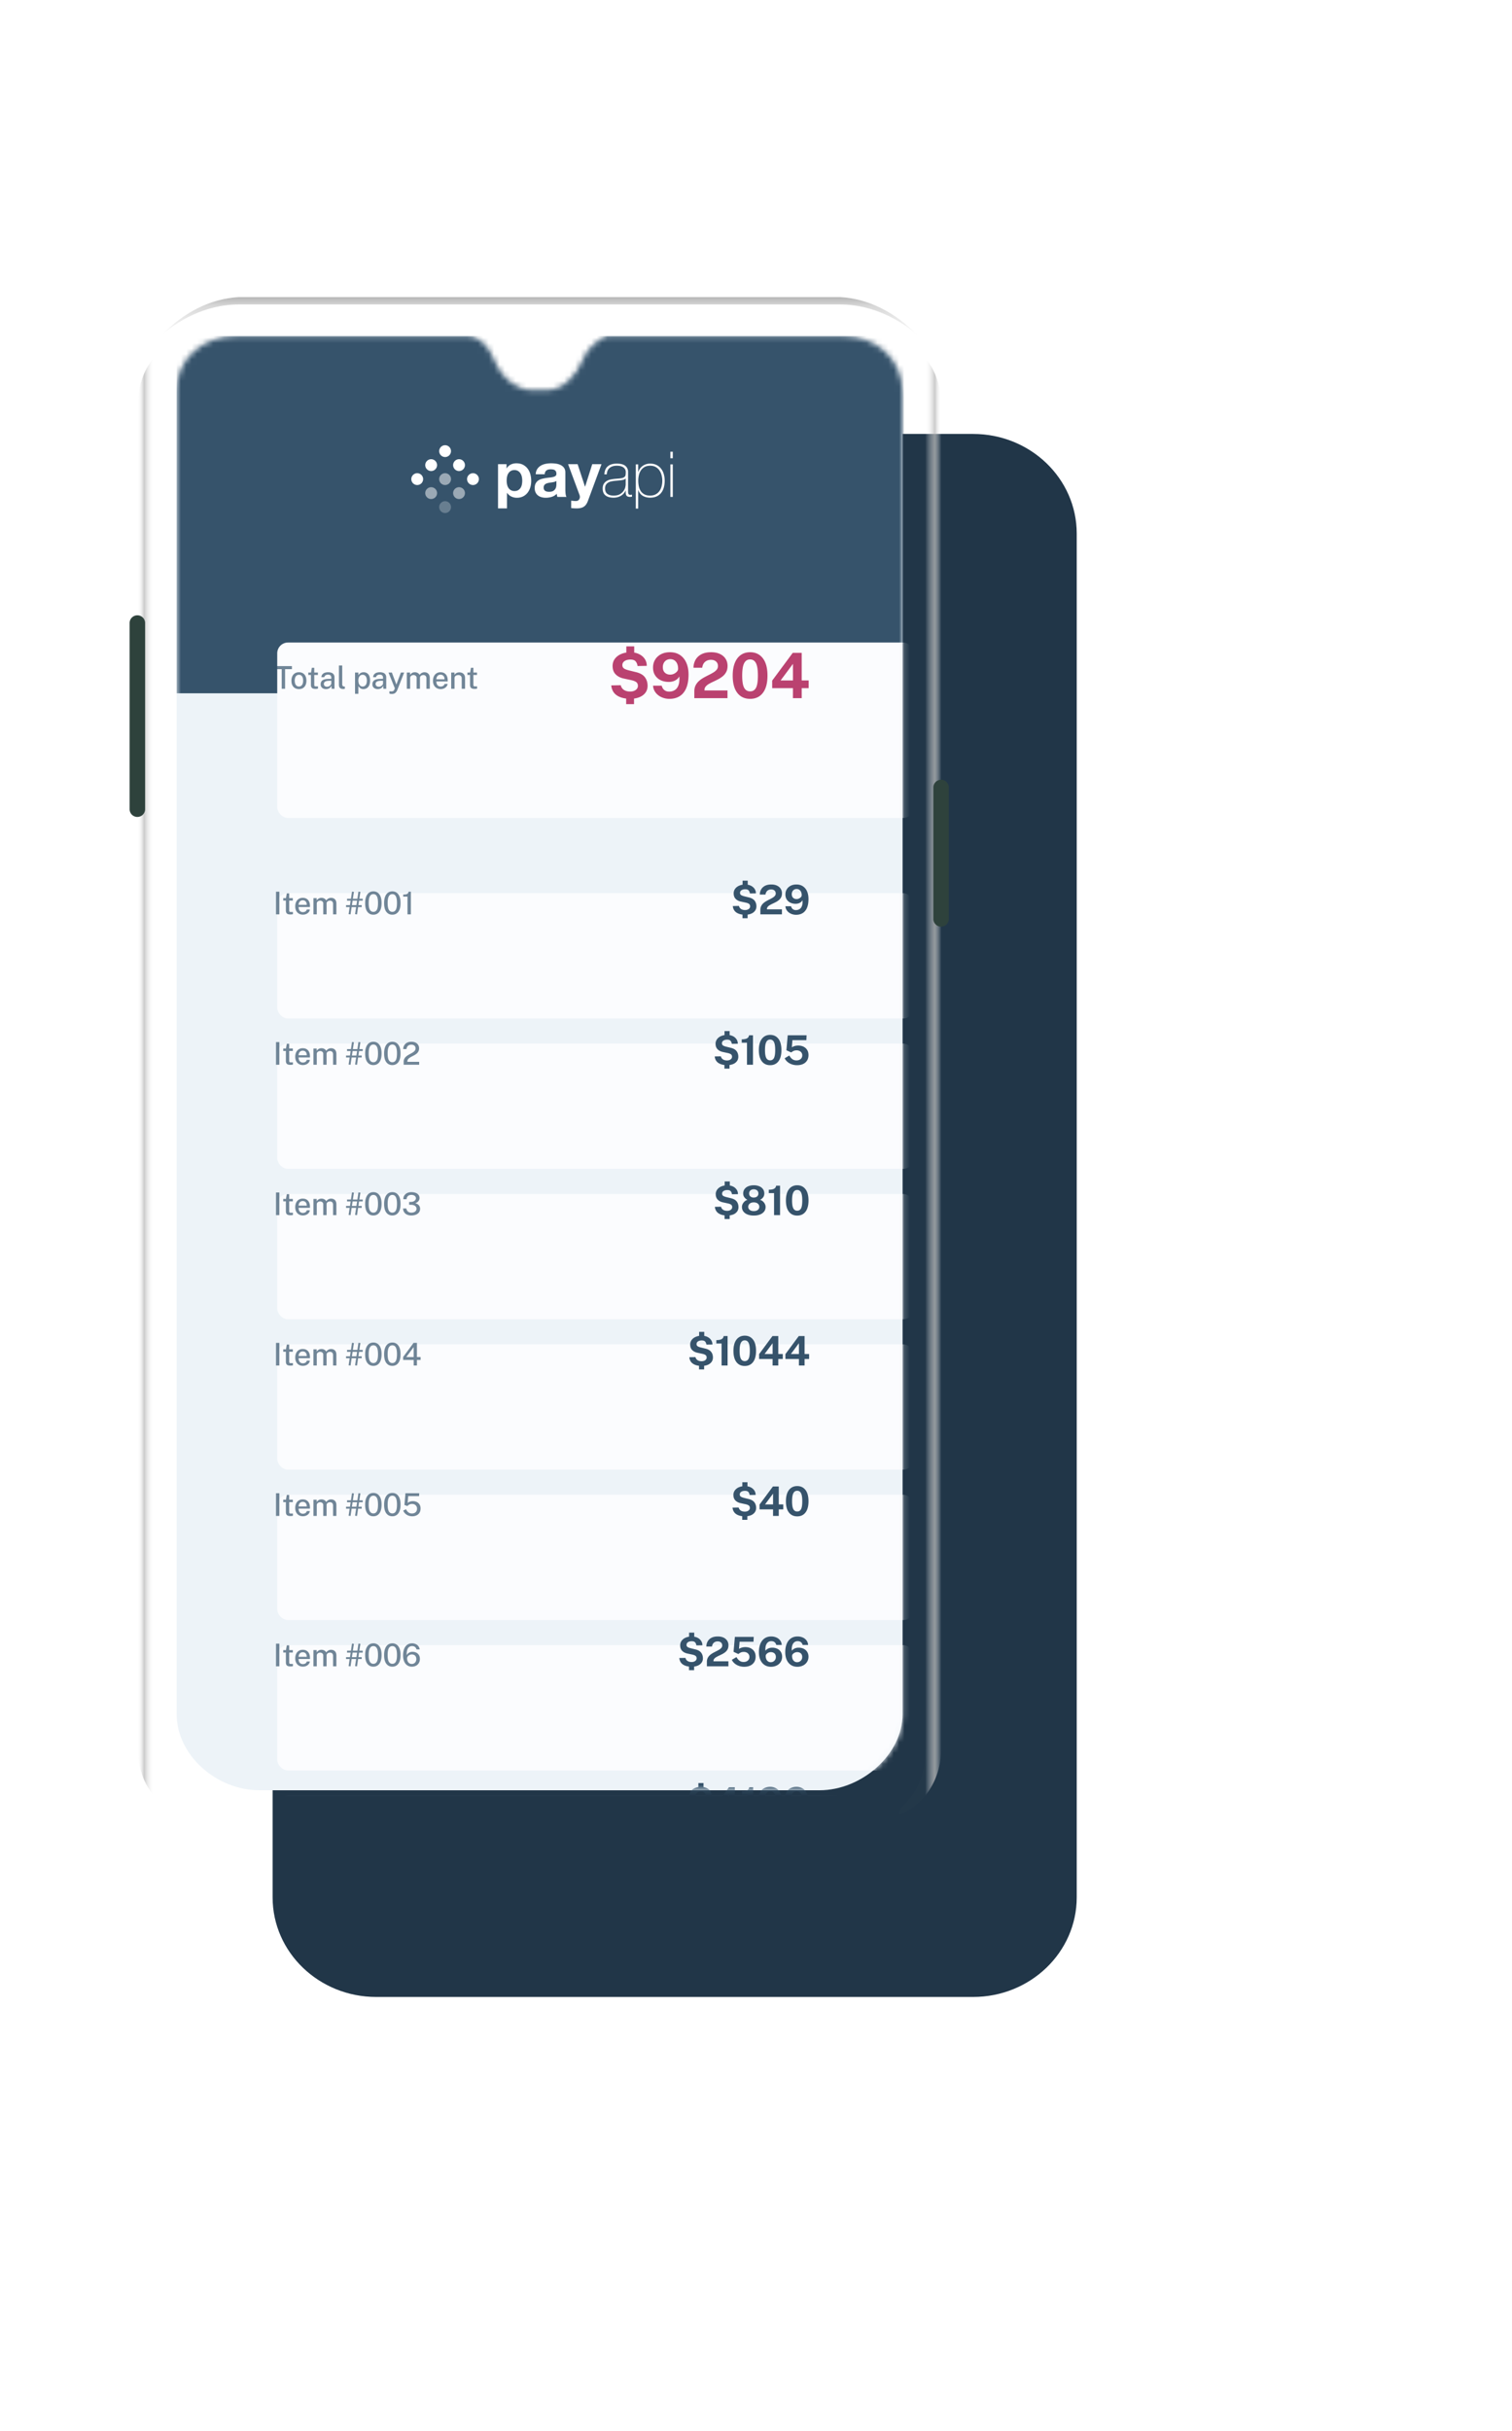 <svg width="280" height="450" viewBox="0 0 280 450" fill="none" xmlns="http://www.w3.org/2000/svg">
    <g filter="url(#fm1b8jeela)">
        <path fill-rule="evenodd" clip-rule="evenodd" d="M44.677 55.33h110.522c10.6 0 19.193 8.257 19.193 18.442v252.456c0 10.185-8.593 18.441-19.193 18.441H44.677c-10.6 0-19.193-8.256-19.193-18.441V73.771c0-10.184 8.593-18.44 19.193-18.44z" fill="#213648"/>
    </g>
    <path opacity=".596" fill-rule="evenodd" clip-rule="evenodd" d="M155.627 55H44.183c-5.203.318-10.001 2.701-14.395 7.148 2.826-2.476 7.866-5.788 14.53-5.788h111.174c6.664 0 11.704 3.312 14.53 5.788-4.394-4.447-9.192-6.83-14.395-7.148z" fill="url(#y5zd91zy1b)" fill-opacity=".65"/>
    <path opacity=".75" fill-rule="evenodd" clip-rule="evenodd" d="M171.376 323.35V75.29c0-6.656-2.437-9.116-3.891-10.696-1.454-1.58-1.516-2.386.573-1.193s6.268 4.667 6.268 11.889v248.06c0 7.221-4.179 10.696-6.268 11.888-2.089 1.193-2.027.387-.573-1.193 1.454-1.579 3.891-4.04 3.891-10.695z" fill="url(#lomauy7xec)"/>
    <path opacity=".75" fill-rule="evenodd" clip-rule="evenodd" d="M28.434 323.35V75.29c0-6.656 2.437-9.116 3.891-10.696 1.454-1.58 1.516-2.386-.573-1.193-2.09 1.193-6.268 4.667-6.268 11.889v248.06c0 7.221 4.179 10.696 6.268 11.888 2.09 1.193 2.027.387.573-1.193-1.454-1.579-3.891-4.04-3.891-10.695z" fill="url(#f6h2zzt9pd)"/>
    <path fill-rule="evenodd" clip-rule="evenodd" d="M24 115.338a1.435 1.435 0 0 1 2.87 0v34.454a1.435 1.435 0 0 1-2.87 0v-34.454zM172.842 145.78a1.434 1.434 0 1 1 2.869 0v24.362a1.435 1.435 0 0 1-2.869 0V145.78z" fill="#2E423C"/>
    <path fill-rule="evenodd" clip-rule="evenodd" d="M86.81 62.218H43.805c-6.418 0-11.094 4.386-11.094 10.116V317.32c0 7.47 7.226 14.089 15.396 14.089h103.645c7.87 0 15.396-6.67 15.396-14.089V72.996c0-6.867-5.08-10.737-11.094-10.778H112.37c-.165.027-3.166 1.265-4.434 4.386-1.268 3.122-3.82 5.61-6.614 5.61h-3.246c-1.328 0-4.824-1.293-6.595-5.61-1.77-4.316-4.506-4.359-4.672-4.386z" fill="#EDF3F8"/>
    <mask id="zpsg32x56e" style="mask-type:luminance" maskUnits="userSpaceOnUse" x="32" y="62" width="136" height="270">
        <path fill-rule="evenodd" clip-rule="evenodd" d="M86.81 62.218H43.805c-6.418 0-11.094 4.386-11.094 10.116V317.32c0 7.47 7.226 14.089 15.396 14.089h103.645c7.87 0 15.396-6.67 15.396-14.089V72.996c0-6.867-5.08-10.737-11.094-10.778H112.37c-.165.027-3.166 1.265-4.434 4.386-1.268 3.122-3.82 5.61-6.614 5.61h-3.246c-1.328 0-4.824-1.293-6.595-5.61-1.77-4.316-4.506-4.359-4.672-4.386z" fill="#fff"/>
    </mask>
    <g mask="url(#zpsg32x56e)">
        <g filter="url(#9shd75s25f)">
            <rect x="41.339" y="155.34" width="117.901" height="23.2" rx="2" fill="#FBFCFE"/>
        </g>
        <path opacity=".7" fill-rule="evenodd" clip-rule="evenodd" d="M70.257 168.777c-.273.365-.645.547-1.115.547-.471 0-.843-.181-1.115-.544-.272-.362-.407-.896-.407-1.602 0-.474.062-.871.187-1.193.126-.322.302-.565.53-.73.229-.164.498-.246.808-.246.465 0 .834.183 1.109.549.274.367.411.905.411 1.614 0 .706-.136 1.241-.409 1.605zm-3.94-.862-.203 1.357-.36-.052.195-1.305h-.831l-.203 1.357-.358-.052.196-1.305h-.67v-.357h.724l.125-.832h-.664v-.357h.718l.198-1.311.355.041-.19 1.27h.833l.198-1.311.359.041-.191 1.27h.621v.357h-.674l-.124.832h.613v.357h-.667zm-14.584-2.848v4.193h-.618v-4.193h.618zm2.34 4.196a1.965 1.965 0 0 1-.293.017c-.222 0-.394-.029-.516-.089a.502.502 0 0 1-.254-.26 1.064 1.064 0 0 1-.071-.41v-1.813h-.486v-.446h.503l.153-.882h.448v.879h.67v.449h-.67l.003 1.789c0 .099.01.171.03.217a.15.15 0 0 0 .104.087c.05.012.116.018.201.018h.35v.403a.812.812 0 0 1-.172.041zm2.034.055c.198 0 .388-.036.569-.109.181-.072.336-.18.464-.323.128-.143.21-.317.244-.522h-.572a.575.575 0 0 1-.256.363.854.854 0 0 1-.46.121.768.768 0 0 1-.446-.123.74.74 0 0 1-.267-.336 1.253 1.253 0 0 1-.088-.483h2.103v-.206c0-.304-.05-.567-.153-.79a1.173 1.173 0 0 0-.45-.521c-.197-.124-.44-.185-.729-.185-.293 0-.543.067-.751.203a1.297 1.297 0 0 0-.477.561c-.11.239-.165.514-.165.825 0 .315.06.587.18.815.121.228.29.403.505.526.216.123.465.184.749.184zm-.812-1.815h1.514c0-.157-.027-.299-.081-.428a.664.664 0 0 0-.247-.304.729.729 0 0 0-.418-.112.7.7 0 0 0-.427.125.77.77 0 0 0-.256.319.984.984 0 0 0-.085.4zm3.368 1.757v-1.981c0-.129.032-.235.096-.317a.569.569 0 0 1 .242-.181.764.764 0 0 1 .289-.058.67.67 0 0 1 .261.056c.088.038.161.094.22.17a.437.437 0 0 1 .088.278v2.033h.618v-1.981a.5.5 0 0 1 .102-.33.567.567 0 0 1 .245-.174.81.81 0 0 1 .278-.052.71.71 0 0 1 .278.056.459.459 0 0 1 .214.196.76.76 0 0 1 .083.386v1.899h.62v-1.966c0-.217-.03-.395-.09-.537a.867.867 0 0 0-.237-.332.903.903 0 0 0-.316-.171 1.181 1.181 0 0 0-.33-.05c-.197 0-.374.045-.532.136a1.106 1.106 0 0 0-.378.351.774.774 0 0 0-.221-.268 1.03 1.03 0 0 0-.634-.219c-.232 0-.42.048-.567.146a1.19 1.19 0 0 0-.347.344v-.432h-.6v2.998h.618zm7.34-1.702h-.832l.125-.832h.832l-.125.832zm3.142 1.238a.707.707 0 0 1-.648-.38c-.148-.253-.221-.667-.221-1.241 0-.584.074-1.006.222-1.266.148-.26.363-.39.644-.39.284 0 .498.129.642.387.144.258.217.681.217 1.269 0 .576-.072.99-.214 1.243a.693.693 0 0 1-.642.378zm4.623-.019c-.273.365-.644.547-1.114.547-.472 0-.844-.181-1.115-.544-.272-.362-.408-.896-.408-1.602 0-.474.063-.871.188-1.193.125-.322.302-.565.53-.73.228-.164.498-.246.808-.246.464 0 .834.183 1.108.549.275.367.412.905.412 1.614 0 .706-.136 1.241-.409 1.605zm-1.111.019a.706.706 0 0 1-.649-.38c-.147-.253-.22-.667-.22-1.241 0-.584.073-1.006.222-1.266.148-.26.363-.39.644-.39.283 0 .497.129.642.387.144.258.216.681.216 1.269 0 .576-.071.99-.214 1.243a.693.693 0 0 1-.641.378zm3.433-3.729v4.193h-.632v-3.283h-.792v-.385c.246 0 .44-.02.582-.06a.57.57 0 0 0 .306-.177.502.502 0 0 0 .106-.288h.43z" fill="#36536B"/>
        <path fill-rule="evenodd" clip-rule="evenodd" d="M138.445 169.307v.673h-.947v-.672l-.017-.002c-.424-.052-.784-.173-1.08-.364-.405-.263-.638-.668-.698-1.216l1.142-.023c.06.249.189.438.389.568.199.129.449.194.749.194.18 0 .34-.03.479-.089a.809.809 0 0 0 .329-.241.55.55 0 0 0 .12-.349c0-.201-.064-.351-.192-.45-.127-.1-.324-.18-.589-.24l-.891-.192c-.413-.083-.744-.248-.993-.496-.25-.247-.377-.58-.382-.997-.002-.342.09-.638.276-.888.187-.25.441-.443.763-.579l.14-.054c.143-.049.293-.087.45-.112l.024-.002v-.748h.951v.752l.093.016c.178.037.341.092.491.165.299.147.53.345.691.592.162.248.24.521.235.82l-1.108.019c-.035-.241-.116-.431-.241-.569-.125-.138-.333-.208-.623-.208-.151 0-.285.017-.402.05a.982.982 0 0 0-.305.137.559.559 0 0 0-.259.481c0 .158.053.283.16.375.106.092.307.176.603.254l.875.215c.493.118.85.321 1.069.607.219.287.329.635.329 1.045 0 .314-.086.588-.258.821a1.645 1.645 0 0 1-.727.543l-.137.051a2.588 2.588 0 0 1-.453.106l-.056.007zm6.355-.974v.927h-3.99v-.822c0-.276.052-.516.154-.718.103-.202.239-.378.408-.528.169-.149.354-.281.556-.394.202-.113.404-.22.607-.32a8.07 8.07 0 0 0 .558-.304c.169-.101.304-.215.407-.341a.679.679 0 0 0 .154-.445.693.693 0 0 0-.227-.535c-.152-.138-.359-.207-.622-.207-.273 0-.504.079-.695.237-.19.159-.308.397-.353.716h-1.048c.005-.346.086-.661.242-.944.157-.283.392-.507.705-.673.313-.166.706-.249 1.179-.249.406 0 .756.069 1.05.208.294.138.522.33.682.576.16.247.24.535.24.864 0 .274-.05.51-.15.709-.1.198-.233.368-.398.509-.165.14-.347.263-.545.369-.198.106-.395.204-.591.294a7.19 7.19 0 0 0-.543.277 1.452 1.452 0 0 0-.398.319.633.633 0 0 0-.151.426v.049h2.769zm2.624 1.01c.476 0 .886-.107 1.229-.322.343-.215.607-.539.791-.973.184-.433.276-.976.276-1.627 0-.545-.09-1.019-.269-1.423a2.115 2.115 0 0 0-.77-.935c-.334-.22-.732-.33-1.193-.33-.41 0-.769.079-1.074.238a1.764 1.764 0 0 0-.714.656c-.17.279-.255.597-.255.954 0 .354.08.66.242.918.161.257.384.456.669.595.284.14.61.21.978.21.203 0 .387-.028.552-.082.166-.054.31-.13.434-.23.124-.099.221-.215.291-.348.031.435-.004.786-.103 1.055-.099.269-.247.465-.443.588a1.258 1.258 0 0 1-.686.185.875.875 0 0 1-.586-.198.9.9 0 0 1-.3-.514h-1.045c.023.319.127.597.312.835.186.237.425.421.718.552.293.131.608.196.946.196zm-.552-3.15c.165.157.382.236.65.236.153 0 .301-.035.445-.104a1.08 1.08 0 0 0 .355-.262.492.492 0 0 0 .139-.328 1.472 1.472 0 0 0-.114-.628.918.918 0 0 0-.331-.401.878.878 0 0 0-.494-.14.855.855 0 0 0-.781.46 1.059 1.059 0 0 0-.117.506c0 .284.083.504.248.661z" fill="#36536B"/>
        <g filter="url(#inqa4ub3bg)">
            <rect x="41.339" y="183.18" width="117.901" height="23.2" rx="2" fill="#FBFCFE"/>
        </g>
        <path opacity=".7" fill-rule="evenodd" clip-rule="evenodd" d="M70.257 196.617c-.273.365-.645.547-1.115.547-.471 0-.843-.181-1.115-.544-.272-.362-.407-.897-.407-1.602 0-.474.062-.872.187-1.194.126-.321.302-.565.53-.729.229-.164.498-.246.808-.246.465 0 .834.183 1.109.549.274.367.411.904.411 1.614 0 .706-.136 1.241-.409 1.605zm-3.94-.863-.203 1.358-.36-.053.195-1.305h-.831l-.203 1.358-.358-.053.196-1.305h-.67v-.356h.724l.125-.833h-.664v-.356h.718l.198-1.311.355.041-.19 1.27h.833l.198-1.311.359.041-.191 1.27h.621v.356h-.674l-.124.833h.613v.356h-.667zm-14.584-2.847v4.193h-.618v-4.193h.618zm2.34 4.196a1.965 1.965 0 0 1-.293.017c-.222 0-.394-.03-.516-.09a.5.5 0 0 1-.254-.259 1.064 1.064 0 0 1-.071-.41v-1.813h-.486v-.447h.503l.153-.881h.448v.879h.67v.449h-.67l.003 1.789c0 .099.01.171.03.216.02.046.055.075.104.087.05.013.116.019.201.019h.35v.403a.812.812 0 0 1-.172.041zm2.034.055c.198 0 .388-.036.569-.109.181-.072.336-.18.464-.323.128-.143.21-.317.244-.522h-.572a.573.573 0 0 1-.256.362.845.845 0 0 1-.46.122.768.768 0 0 1-.446-.123.74.74 0 0 1-.267-.336 1.256 1.256 0 0 1-.088-.483h2.103v-.206c0-.304-.05-.567-.153-.79a1.173 1.173 0 0 0-.45-.521c-.197-.124-.44-.186-.729-.186a1.35 1.35 0 0 0-.751.203 1.306 1.306 0 0 0-.477.562 1.95 1.95 0 0 0-.165.825c0 .315.06.586.18.815.121.228.29.403.505.526.216.123.465.184.749.184zm-.812-1.815h1.514c0-.157-.027-.3-.081-.428a.672.672 0 0 0-.247-.305.736.736 0 0 0-.418-.111.706.706 0 0 0-.427.124.782.782 0 0 0-.256.319.988.988 0 0 0-.085.401zm3.368 1.757v-1.981c0-.129.032-.235.096-.317a.569.569 0 0 1 .242-.181.764.764 0 0 1 .289-.058c.086 0 .174.018.261.056.088.038.161.094.22.17a.437.437 0 0 1 .088.278v2.033h.618v-1.981a.5.5 0 0 1 .102-.33.567.567 0 0 1 .245-.174.81.81 0 0 1 .278-.052c.098 0 .19.018.278.056a.459.459 0 0 1 .214.196.76.76 0 0 1 .083.386v1.899h.62v-1.966c0-.217-.03-.396-.09-.537a.867.867 0 0 0-.237-.332.903.903 0 0 0-.316-.171 1.148 1.148 0 0 0-.33-.051c-.197 0-.374.046-.532.137a1.106 1.106 0 0 0-.378.351.787.787 0 0 0-.221-.269 1.012 1.012 0 0 0-.307-.163 1.032 1.032 0 0 0-.328-.056c-.23 0-.42.049-.566.147a1.19 1.19 0 0 0-.347.344v-.433h-.6v2.999h.618zm7.34-1.702h-.832l.125-.833h.832l-.125.833zm3.142 1.238a.708.708 0 0 1-.648-.38c-.148-.253-.221-.667-.221-1.241 0-.584.074-1.006.222-1.266.148-.26.363-.39.644-.39.284 0 .498.129.642.387.144.258.217.681.217 1.269 0 .576-.072.99-.214 1.243a.693.693 0 0 1-.642.378zm4.623-.019c-.273.365-.644.547-1.114.547-.472 0-.844-.181-1.115-.544-.272-.362-.408-.897-.408-1.602 0-.474.063-.872.188-1.194.125-.321.302-.565.53-.729.228-.164.498-.246.808-.246.464 0 .834.183 1.108.549.275.367.412.904.412 1.614 0 .706-.136 1.241-.409 1.605zm-1.111.019a.708.708 0 0 1-.649-.38c-.147-.253-.22-.667-.22-1.241 0-.584.073-1.006.222-1.266.148-.26.363-.39.644-.39.283 0 .497.129.642.387.144.258.216.681.216 1.269 0 .576-.071.99-.214 1.243a.693.693 0 0 1-.641.378zm4.968-.075v.539h-2.873v-.536c0-.213.04-.398.12-.554.08-.157.186-.294.317-.411.13-.117.275-.221.432-.311.157-.091.313-.178.47-.261.156-.084.299-.17.43-.26a1.23 1.23 0 0 0 .316-.305.672.672 0 0 0 .12-.398.626.626 0 0 0-.21-.49c-.141-.126-.332-.189-.573-.189-.256 0-.464.073-.624.218-.16.145-.252.345-.277.6h-.607c.006-.249.066-.477.182-.682.115-.205.286-.368.511-.49.226-.121.505-.182.838-.182.29 0 .54.05.75.152.211.101.374.243.49.425.116.181.173.393.173.635 0 .214-.04.399-.118.554a1.337 1.337 0 0 1-.31.4c-.129.112-.27.211-.424.297-.154.086-.308.168-.462.247a4.13 4.13 0 0 0-.425.246c-.13.086-.233.183-.312.292a.643.643 0 0 0-.119.391v.073h2.185z" fill="#36536B"/>
        <path fill-rule="evenodd" clip-rule="evenodd" d="m135.096 197.82-.001-.673.056-.007c.161-.023.312-.059.453-.106l.138-.051a1.65 1.65 0 0 0 .727-.543c.171-.234.257-.507.257-.822 0-.409-.11-.757-.329-1.044-.219-.286-.575-.489-1.068-.607l-.876-.215c-.295-.078-.496-.163-.603-.254a.47.47 0 0 1-.159-.375.57.57 0 0 1 .065-.272.619.619 0 0 1 .194-.209 1 1 0 0 1 .304-.138c.118-.032.252-.049.402-.049.291 0 .498.069.624.208.125.138.205.328.24.569l1.108-.019a1.429 1.429 0 0 0-.234-.82 1.698 1.698 0 0 0-.692-.592 2.077 2.077 0 0 0-.49-.165l-.094-.016v-.752h-.95v.747l-.024.003a2.598 2.598 0 0 0-.45.112l-.14.054a1.804 1.804 0 0 0-.763.579 1.42 1.42 0 0 0-.276.888c.005.417.132.749.381.997s.581.413.994.496l.89.192c.266.06.462.14.59.239.128.1.191.25.191.451a.55.55 0 0 1-.12.349.814.814 0 0 1-.328.241 1.218 1.218 0 0 1-.479.089c-.301 0-.551-.065-.75-.195a.897.897 0 0 1-.389-.567l-1.142.023c.06.547.293.953.699 1.215.295.191.655.313 1.08.365l.017.002v.672h.947zm4.345-.72v-5.451h-.729a.736.736 0 0 1-.169.401.894.894 0 0 1-.43.256 2.63 2.63 0 0 1-.754.089v.622h.97v4.083h1.112zm4.717-.639c-.369.481-.881.722-1.537.722-.659 0-1.173-.24-1.542-.72s-.554-1.171-.554-2.074c0-.603.085-1.114.255-1.534.171-.42.412-.738.725-.956.313-.217.685-.326 1.116-.326.646 0 1.156.242 1.529.726s.56 1.179.56 2.087c0 .902-.184 1.594-.552 2.075zm-1.537-.179a.765.765 0 0 1-.721-.437c-.155-.292-.233-.777-.233-1.456 0-.691.078-1.188.235-1.493.156-.304.395-.456.715-.456.321 0 .558.151.71.453.153.301.229.8.229 1.496 0 .681-.075 1.167-.225 1.457a.747.747 0 0 1-.71.436zm6.105.675c-.317.151-.692.226-1.125.226-.356 0-.686-.055-.992-.166a2.51 2.51 0 0 1-.792-.454 1.972 1.972 0 0 1-.508-.662l.857-.509c.098.171.208.325.33.462a1.27 1.27 0 0 0 .992.443c.326 0 .588-.087.785-.26a.86.86 0 0 0 .297-.679.861.861 0 0 0-.133-.473.944.944 0 0 0-.366-.33 1.177 1.177 0 0 0-.545-.12c-.11 0-.215.009-.314.028a1.144 1.144 0 0 0-.3.105 2.134 2.134 0 0 0-.337.221.232.232 0 0 1-.073.023.23.23 0 0 1-.077-.027l-.796-.369.248-2.767h3.49l-.042.901h-2.581l-.105 1.315c.201-.113.392-.194.573-.245.182-.05.381-.075.599-.075.363 0 .688.068.975.205.287.137.514.338.682.602.168.264.252.585.252.965 0 .384-.087.716-.26.995a1.694 1.694 0 0 1-.734.645z" fill="#36536B"/>
        <g filter="url(#ew2fim5rhh)">
            <rect x="41.339" y="211.02" width="117.901" height="23.2" rx="2" fill="#FBFCFE"/>
        </g>
        <path opacity=".7" fill-rule="evenodd" clip-rule="evenodd" d="M70.257 224.457c-.273.364-.645.547-1.115.547-.471 0-.843-.182-1.115-.544-.272-.363-.407-.897-.407-1.602 0-.474.062-.872.187-1.194.126-.322.302-.565.53-.729.229-.164.498-.247.808-.247.465 0 .834.184 1.109.55.274.366.411.904.411 1.614 0 .706-.136 1.241-.409 1.605zm-3.94-.863-.203 1.357-.36-.052.195-1.305h-.831l-.203 1.357-.358-.052.196-1.305h-.67v-.356h.724l.125-.833h-.664v-.356h.718l.198-1.311.355.04-.19 1.271h.833l.198-1.311.359.04-.191 1.271h.621v.356h-.674l-.124.833h.613v.356h-.667zm-14.584-2.848v4.194h-.618v-4.194h.618zm2.34 4.197a2.11 2.11 0 0 1-.293.017c-.222 0-.394-.03-.516-.09a.5.5 0 0 1-.254-.259 1.066 1.066 0 0 1-.071-.411v-1.812h-.486v-.447h.503l.153-.881h.448v.878h.67v.45h-.67l.003 1.789c0 .099.01.171.03.216.02.046.055.075.104.087.05.013.116.019.201.019h.35v.403a.812.812 0 0 1-.172.041zm2.034.055c.198 0 .388-.036.569-.109.181-.072.336-.18.464-.323.128-.143.21-.317.244-.522h-.572a.573.573 0 0 1-.256.362.854.854 0 0 1-.46.122.768.768 0 0 1-.446-.123.737.737 0 0 1-.267-.337 1.251 1.251 0 0 1-.088-.482h2.103v-.206a1.89 1.89 0 0 0-.153-.791 1.175 1.175 0 0 0-.45-.52c-.197-.124-.44-.186-.729-.186a1.35 1.35 0 0 0-.751.203 1.309 1.309 0 0 0-.477.561c-.11.239-.165.514-.165.825 0 .316.06.587.18.815.121.229.29.404.505.527.216.122.465.184.749.184zm-.812-1.816h1.514a1.09 1.09 0 0 0-.081-.427.672.672 0 0 0-.247-.305.736.736 0 0 0-.418-.111.706.706 0 0 0-.683.443.987.987 0 0 0-.085.4zm3.368 1.758v-1.981c0-.129.032-.235.096-.317a.571.571 0 0 1 .242-.182.784.784 0 0 1 .289-.058c.086 0 .174.019.261.057.088.038.161.094.22.17a.437.437 0 0 1 .088.278v2.033h.618v-1.981a.5.5 0 0 1 .347-.504.812.812 0 0 1 .278-.053c.098 0 .19.019.278.057a.459.459 0 0 1 .214.196.755.755 0 0 1 .083.385v1.9h.62v-1.966c0-.217-.03-.396-.09-.537a.86.86 0 0 0-.553-.503 1.148 1.148 0 0 0-.33-.051 1.094 1.094 0 0 0-.91.487.793.793 0 0 0-.221-.268 1.037 1.037 0 0 0-.635-.219c-.23 0-.42.049-.566.147a1.187 1.187 0 0 0-.347.343v-.432h-.6v2.999h.618zm7.34-1.702h-.832l.125-.833h.832l-.125.833zm3.142 1.238a.708.708 0 0 1-.648-.38c-.148-.253-.221-.667-.221-1.241 0-.584.074-1.006.222-1.266.148-.26.363-.39.644-.39.284 0 .498.129.642.387.144.258.217.681.217 1.269 0 .576-.072.99-.214 1.242a.692.692 0 0 1-.642.379zm4.623-.019c-.273.364-.644.547-1.114.547-.472 0-.844-.182-1.115-.544-.272-.363-.408-.897-.408-1.602 0-.474.063-.872.188-1.194.125-.322.302-.565.53-.729.228-.164.498-.247.808-.247.464 0 .834.184 1.108.55.275.366.412.904.412 1.614 0 .706-.136 1.241-.409 1.605zm-1.111.019a.708.708 0 0 1-.649-.38c-.147-.253-.22-.667-.22-1.241 0-.584.073-1.006.222-1.266.148-.26.363-.39.644-.39.283 0 .497.129.642.387.144.258.216.681.216 1.269 0 .576-.071.99-.214 1.242a.692.692 0 0 1-.641.379zm4.144.449c-.2.055-.417.081-.65.079a1.861 1.861 0 0 1-.786-.161 1.24 1.24 0 0 1-.523-.448 1.307 1.307 0 0 1-.2-.685h.61c.04.254.143.445.308.576.165.13.368.196.608.196.197 0 .367-.031.51-.092a.784.784 0 0 0 .334-.252.616.616 0 0 0 .119-.376.615.615 0 0 0-.129-.394.804.804 0 0 0-.352-.248 1.488 1.488 0 0 0-.502-.091l-.384-.009v-.516l.358-.012c.175-.004.331-.037.467-.1a.817.817 0 0 0 .32-.248.549.549 0 0 0 .115-.339.504.504 0 0 0-.103-.307.695.695 0 0 0-.295-.222 1.164 1.164 0 0 0-.46-.083c-.145 0-.282.027-.412.081a.736.736 0 0 0-.321.257.827.827 0 0 0-.137.457h-.607c0-.281.067-.517.2-.709.135-.193.314-.339.538-.44.225-.1.474-.151.747-.151.295 0 .556.042.783.125.228.083.406.206.536.368.13.163.196.363.196.601a.887.887 0 0 1-.193.558c-.128.165-.327.294-.596.387.175.049.33.12.465.213.135.094.24.211.316.35.076.139.114.3.114.484a1.078 1.078 0 0 1-.47.911 1.611 1.611 0 0 1-.524.24z" fill="#36536B"/>
        <path fill-rule="evenodd" clip-rule="evenodd" d="m135.126 225.66-.001-.673.056-.007a2.68 2.68 0 0 0 .453-.106l.138-.051a1.65 1.65 0 0 0 .727-.543c.171-.234.257-.508.257-.822 0-.409-.109-.758-.329-1.044-.219-.287-.575-.489-1.068-.607l-.876-.215c-.295-.078-.496-.163-.603-.254a.472.472 0 0 1-.159-.376.555.555 0 0 1 .259-.48c.085-.059.187-.105.304-.138.118-.032.252-.049.402-.049.291 0 .499.069.624.208.125.138.205.328.24.569l1.108-.019a1.421 1.421 0 0 0-.234-.82 1.69 1.69 0 0 0-.692-.592 2.032 2.032 0 0 0-.49-.165l-.094-.017v-.751h-.95v.747l-.024.003a2.598 2.598 0 0 0-.45.112l-.14.054a1.804 1.804 0 0 0-.763.579 1.42 1.42 0 0 0-.276.888c.005.417.132.749.381.997.249.247.581.413.994.496l.89.192c.266.06.462.14.59.239.128.1.192.25.192.451 0 .13-.04.247-.121.348a.807.807 0 0 1-.328.242 1.218 1.218 0 0 1-.479.088c-.301 0-.551-.064-.75-.194a.901.901 0 0 1-.389-.567l-1.142.022c.061.548.293.954.699 1.216.295.191.655.313 1.08.365l.017.002v.672h.947zm4.457-.641c.441 0 .826-.065 1.156-.194.329-.13.584-.314.766-.552.182-.239.272-.521.272-.845 0-.209-.051-.406-.154-.594a1.59 1.59 0 0 0-.392-.475 1.168 1.168 0 0 0-.487-.247c.223-.105.411-.256.564-.452.153-.196.229-.434.229-.713 0-.331-.085-.611-.256-.838a1.577 1.577 0 0 0-.696-.519 2.676 2.676 0 0 0-1.002-.177c-.368 0-.7.059-.995.177a1.593 1.593 0 0 0-.701.519c-.171.227-.257.507-.257.838 0 .279.078.517.233.713.155.196.344.347.567.452-.168.036-.33.118-.488.247-.158.13-.288.288-.391.475a1.215 1.215 0 0 0-.154.594c0 .324.092.606.274.845.183.238.439.422.767.552.328.129.71.194 1.145.194zm-.612-3.534a.932.932 0 0 0 .612.201c.251 0 .457-.067.618-.201.162-.135.243-.321.243-.56a.701.701 0 0 0-.244-.562.922.922 0 0 0-.617-.207.914.914 0 0 0-.612.207.698.698 0 0 0-.244.562c0 .239.081.425.244.56zm.612 2.705c-.313 0-.561-.073-.743-.217a.697.697 0 0 1-.275-.575c0-.161.042-.302.124-.424a.846.846 0 0 1 .354-.289c.152-.07.333-.105.54-.105.213 0 .396.035.549.105.153.071.27.167.353.289a.735.735 0 0 1 .124.424.7.7 0 0 1-.272.575c-.182.144-.433.217-.754.217zm4.871-4.702v5.452h-1.112v-4.083h-.969v-.622c.311 0 .562-.03.753-.089a.897.897 0 0 0 .431-.256.736.736 0 0 0 .169-.402h.728zm3.181 5.535c.656 0 1.168-.241 1.536-.722.368-.482.553-1.173.553-2.076 0-.907-.187-1.602-.56-2.086-.373-.484-.883-.726-1.529-.726-.431 0-.803.109-1.116.326-.313.218-.555.536-.725.956-.17.42-.255.931-.255 1.534 0 .902.184 1.594.554 2.074.369.48.883.72 1.542.72zm-.721-1.339a.765.765 0 0 0 .721.438c.323 0 .56-.145.71-.436.15-.29.225-.776.225-1.457 0-.696-.076-1.195-.229-1.497-.153-.301-.389-.452-.71-.452-.32 0-.559.152-.716.456-.156.304-.234.802-.234 1.493 0 .679.077 1.164.233 1.455z" fill="#36536B"/>
        <g filter="url(#pp1a0t6hni)">
            <rect x="41.339" y="238.859" width="117.901" height="23.2" rx="2" fill="#FBFCFE"/>
        </g>
        <path opacity=".7" fill-rule="evenodd" clip-rule="evenodd" d="M69.142 252.844c.47 0 .842-.183 1.115-.547.272-.365.408-.9.408-1.605 0-.71-.137-1.248-.411-1.614a1.315 1.315 0 0 0-1.109-.55c-.31 0-.579.082-.807.247-.229.164-.405.407-.53.729-.126.322-.188.72-.188 1.194 0 .705.135 1.239.407 1.602.272.362.644.544 1.115.544zm-3.028-.053.203-1.357h.667v-.357h-.613l.124-.832h.674v-.357h-.621l.19-1.27-.358-.04-.198 1.31h-.833l.19-1.27-.355-.04-.198 1.31h-.718v.357h.664l-.125.832h-.724v.357h.67l-.196 1.305.358.052.203-1.357h.831l-.196 1.305.361.052zm-14.381-.011v-4.194h-.618v4.194h.618zm2.047.02c.12 0 .217-.006.293-.017a.879.879 0 0 0 .172-.041v-.403h-.35a.821.821 0 0 1-.2-.019.146.146 0 0 1-.105-.087.565.565 0 0 1-.03-.216l-.003-1.789h.67v-.45h-.67v-.878h-.448l-.153.881h-.503v.447h.486v1.812c0 .161.023.297.07.411a.5.5 0 0 0 .255.259c.122.06.294.09.516.09zm2.896-.071c-.181.072-.37.109-.57.109-.283 0-.532-.062-.748-.184a1.28 1.28 0 0 1-.504-.527c-.12-.228-.18-.5-.18-.815 0-.311.054-.586.164-.825.11-.238.269-.426.477-.561a1.35 1.35 0 0 1 .751-.203c.29 0 .532.062.73.186.197.123.347.297.45.52.101.224.152.487.152.791v.205h-2.103c0 .18.029.341.088.483a.742.742 0 0 0 .267.337c.12.082.268.123.445.123s.331-.041.461-.122a.573.573 0 0 0 .256-.362h.572a1.019 1.019 0 0 1-.244.522 1.23 1.23 0 0 1-.464.323zm.133-1.707h-1.514c0-.137.028-.27.085-.4a.706.706 0 0 1 .683-.444c.168 0 .307.038.418.112.11.075.193.176.247.305.054.128.08.271.08.427zm1.854-.223v1.981h-.619v-2.999h.601v.432c.085-.131.2-.246.347-.343.146-.098.335-.147.566-.147a1.03 1.03 0 0 1 .635.219.793.793 0 0 1 .22.268c.095-.143.221-.26.38-.351.157-.09.334-.136.531-.136.106 0 .216.017.33.051a.86.86 0 0 1 .553.503c.06.141.09.32.09.537v1.966h-.62v-1.9a.755.755 0 0 0-.083-.385.454.454 0 0 0-.214-.196.694.694 0 0 0-.279-.057.835.835 0 0 0-.277.052.567.567 0 0 0-.245.174.505.505 0 0 0-.102.331v1.981h-.618v-2.033c0-.11-.03-.203-.088-.279a.546.546 0 0 0-.22-.169.654.654 0 0 0-.261-.057.784.784 0 0 0-.29.058.577.577 0 0 0-.24.181.501.501 0 0 0-.097.318zm6.508.278h.832l.125-.832h-.832l-.125.832zm3.326.859c.147.253.363.38.648.38a.692.692 0 0 0 .642-.379c.142-.252.214-.666.214-1.242 0-.588-.073-1.011-.217-1.269-.145-.258-.358-.387-.642-.387-.28 0-.496.13-.644.39-.148.26-.222.682-.222 1.266 0 .574.073.988.22 1.241zm4.157.908c.47 0 .841-.183 1.114-.547.273-.365.409-.9.409-1.605 0-.71-.137-1.248-.412-1.614a1.315 1.315 0 0 0-1.108-.55c-.31 0-.58.082-.808.247-.228.164-.405.407-.53.729s-.188.72-.188 1.194c0 .705.136 1.239.408 1.602.271.362.643.544 1.115.544zm-.646-.908c.148.253.364.38.649.38a.692.692 0 0 0 .641-.379c.143-.252.214-.666.214-1.242 0-.588-.072-1.011-.216-1.269-.145-.258-.359-.387-.642-.387-.281 0-.496.13-.644.39-.149.26-.223.682-.223 1.266 0 .574.074.988.221 1.241zm5.204.844v-1.033h.679v-.536h-.68v-2.625h-.62l-1.937 2.616v.545h1.957v1.033h.6zm-1.974-1.569h1.364v-1.836l-1.364 1.836z" fill="#36536B"/>
        <path fill-rule="evenodd" clip-rule="evenodd" d="M130.394 252.827v.673h-.947v-.672l-.017-.002c-.425-.052-.785-.174-1.08-.365-.406-.263-.639-.668-.699-1.216l1.142-.022a.9.9 0 0 0 .389.567c.199.129.449.194.75.194.18 0 .34-.029.479-.088a.807.807 0 0 0 .328-.242.548.548 0 0 0 .121-.348c0-.201-.064-.352-.192-.451-.128-.099-.324-.179-.59-.239l-.89-.193c-.413-.083-.745-.248-.994-.495-.249-.248-.376-.58-.381-.998a1.418 1.418 0 0 1 .276-.887c.187-.25.441-.443.763-.579l.14-.054c.143-.05.293-.087.45-.112l.024-.003v-.747h.95v.751l.094.017c.177.036.341.091.49.165.3.147.53.344.692.592.161.247.239.521.234.82l-1.108.019c-.035-.242-.115-.431-.24-.57-.125-.138-.333-.207-.624-.207-.15 0-.284.016-.402.049a1.012 1.012 0 0 0-.304.138.61.61 0 0 0-.194.209.565.565 0 0 0-.065.271c0 .159.053.284.159.375.107.092.308.177.603.255l.876.215c.493.118.849.32 1.068.607.22.286.329.634.329 1.044 0 .314-.086.588-.257.822a1.65 1.65 0 0 1-.727.543l-.138.051a2.68 2.68 0 0 1-.453.106l-.055.007zm4.345-5.499v5.452h-1.112v-4.083h-.969v-.622c.31 0 .561-.03.753-.089a.894.894 0 0 0 .43-.256.736.736 0 0 0 .169-.402h.729zm3.18 5.535c.656 0 1.168-.241 1.537-.722.368-.482.552-1.173.552-2.076 0-.907-.187-1.603-.56-2.086-.373-.484-.883-.726-1.529-.726-.431 0-.803.109-1.116.326-.313.217-.554.536-.725.956-.17.419-.255.931-.255 1.534 0 .902.185 1.593.554 2.074.369.48.884.72 1.542.72zm-.721-1.339a.766.766 0 0 0 .721.438c.323 0 .56-.146.71-.436.15-.29.226-.776.226-1.457 0-.696-.077-1.195-.23-1.497-.152-.301-.389-.452-.71-.452-.32 0-.559.152-.715.456-.157.304-.235.802-.235 1.493 0 .679.078 1.164.233 1.455zm6.929 1.256v-1.207h.838v-.923h-.838v-3.322h-1.078l-2.475 3.34v.905h2.502l-.004 1.207h1.055zm-2.539-2.13h1.488v-1.998l-1.488 1.998zm7.41 2.13v-1.207h.838v-.923h-.838v-3.322h-1.078l-2.475 3.34v.905h2.502l-.004 1.207h1.055zm-2.539-2.13h1.488v-1.998l-1.488 1.998z" fill="#36536B"/>
        <g filter="url(#3pq5tqr0gj)">
            <rect x="41.339" y="266.7" width="117.901" height="23.2" rx="2" fill="#FBFCFE"/>
        </g>
        <path opacity=".7" fill-rule="evenodd" clip-rule="evenodd" d="M70.257 280.138c-.273.364-.645.546-1.115.546-.471 0-.843-.181-1.115-.543-.272-.363-.407-.897-.407-1.603 0-.473.062-.871.187-1.193.126-.322.302-.565.53-.729.229-.165.498-.247.808-.247.465 0 .834.183 1.109.55.274.366.411.904.411 1.614 0 .705-.136 1.24-.409 1.605zm-3.94-.863-.203 1.357-.36-.052.195-1.305h-.831l-.203 1.357-.358-.052.196-1.305h-.67v-.357h.724l.125-.832h-.664v-.357h.718l.198-1.311.355.041-.19 1.27h.833l.198-1.311.359.041-.191 1.27h.621v.357h-.674l-.124.832h.613v.357h-.667zm-14.584-2.848v4.194h-.618v-4.194h.618zm2.34 4.196a1.946 1.946 0 0 1-.293.018c-.222 0-.394-.03-.516-.09a.502.502 0 0 1-.254-.26 1.06 1.06 0 0 1-.071-.41v-1.812h-.486v-.447h.503l.153-.882h.448v.879h.67v.45h-.67l.003 1.789c0 .098.01.17.03.216a.15.15 0 0 0 .104.087c.05.012.116.019.201.019h.35v.403a.822.822 0 0 1-.172.04zm2.034.056c.198 0 .388-.037.569-.109.181-.073.336-.18.464-.324.128-.143.21-.317.244-.522h-.572a.573.573 0 0 1-.256.363.854.854 0 0 1-.46.122.76.76 0 0 1-.446-.124.74.74 0 0 1-.267-.336 1.253 1.253 0 0 1-.088-.483h2.103v-.206c0-.303-.05-.567-.153-.79a1.17 1.17 0 0 0-.45-.52c-.197-.124-.44-.186-.729-.186a1.35 1.35 0 0 0-.751.203 1.297 1.297 0 0 0-.477.561c-.11.239-.165.514-.165.825 0 .315.06.587.18.815.121.228.29.404.505.526.216.123.465.185.749.185zm-.812-1.816h1.514c0-.156-.027-.299-.081-.428a.67.67 0 0 0-.247-.304.729.729 0 0 0-.418-.112.706.706 0 0 0-.683.444.984.984 0 0 0-.085.4zm3.368 1.758v-1.981a.5.5 0 0 1 .096-.318.577.577 0 0 1 .242-.181.764.764 0 0 1 .289-.058c.086 0 .174.019.261.057.088.037.161.094.22.169a.44.44 0 0 1 .088.279v2.033h.618v-1.981c0-.139.034-.25.102-.331a.567.567 0 0 1 .245-.174.81.81 0 0 1 .278-.052c.098 0 .19.019.278.057a.457.457 0 0 1 .214.195.762.762 0 0 1 .083.386v1.9h.62v-1.967c0-.216-.03-.395-.09-.536a.86.86 0 0 0-.553-.503 1.148 1.148 0 0 0-.33-.051c-.197 0-.374.045-.532.136a1.106 1.106 0 0 0-.378.351.783.783 0 0 0-.221-.268 1.03 1.03 0 0 0-.634-.219c-.232 0-.42.049-.567.146a1.202 1.202 0 0 0-.347.344v-.432h-.6v2.999h.618zm7.34-1.703h-.832l.125-.832h.832l-.125.832zm3.142 1.239a.708.708 0 0 1-.648-.38c-.148-.254-.221-.667-.221-1.242 0-.583.074-1.005.222-1.265.148-.26.363-.39.644-.39.284 0 .498.129.642.387.144.258.217.681.217 1.268 0 .577-.072.991-.214 1.243a.694.694 0 0 1-.642.379zm4.623-.019c-.273.364-.644.546-1.114.546-.472 0-.844-.181-1.115-.543-.272-.363-.408-.897-.408-1.603 0-.473.063-.871.188-1.193.125-.322.302-.565.53-.729.228-.165.498-.247.808-.247.464 0 .834.183 1.108.55.275.366.412.904.412 1.614 0 .705-.136 1.24-.409 1.605zm-1.111.019a.708.708 0 0 1-.649-.38c-.147-.254-.22-.667-.22-1.242 0-.583.073-1.005.222-1.265.148-.26.363-.39.644-.39.283 0 .497.129.642.387.144.258.216.681.216 1.268 0 .577-.071.991-.214 1.243a.693.693 0 0 1-.641.379zm4.498.35a1.786 1.786 0 0 1-.819.177c-.262 0-.505-.045-.728-.135a1.722 1.722 0 0 1-.577-.371 1.473 1.473 0 0 1-.357-.546l.518-.247c.07.151.155.286.257.405.102.119.222.211.361.278.139.067.298.1.477.1.283 0 .511-.081.685-.242.173-.161.26-.38.26-.657a.834.834 0 0 0-.448-.755.96.96 0 0 0-.46-.109c-.105 0-.205.009-.297.027a.92.92 0 0 0-.276.108 1.416 1.416 0 0 0-.29.236.087.087 0 0 1-.034.012.113.113 0 0 1-.039-.015l-.494-.18.19-2.166h2.547l-.02.525h-2.015l-.098 1.262c.143-.116.293-.2.45-.251.159-.052.33-.077.515-.077.26 0 .498.052.713.156.214.105.386.258.515.46.13.202.194.451.194.747 0 .292-.064.545-.19.76a1.286 1.286 0 0 1-.54.498z" fill="#36536B"/>
        <path fill-rule="evenodd" clip-rule="evenodd" d="M138.396 281.341v-.674l.056-.006a2.68 2.68 0 0 0 .453-.106l.137-.051a1.66 1.66 0 0 0 .727-.543 1.35 1.35 0 0 0 .258-.822c0-.41-.11-.758-.329-1.044-.219-.287-.575-.489-1.069-.607l-.875-.215c-.296-.078-.497-.163-.603-.255a.47.47 0 0 1-.16-.375.555.555 0 0 1 .26-.481 1 1 0 0 1 .304-.137 1.49 1.49 0 0 1 .402-.049c.29 0 .498.069.623.207.126.138.206.328.241.569l1.108-.018a1.42 1.42 0 0 0-.235-.82 1.687 1.687 0 0 0-.691-.592 2.042 2.042 0 0 0-.491-.166l-.093-.016v-.751h-.951v.747l-.023.003a2.553 2.553 0 0 0-.45.112l-.141.054a1.793 1.793 0 0 0-.762.578 1.428 1.428 0 0 0-.277.888c.005.418.133.75.382.997.249.248.58.413.993.496l.891.193c.265.06.462.14.59.239.127.099.191.249.191.45a.55.55 0 0 1-.12.349.809.809 0 0 1-.329.241 1.214 1.214 0 0 1-.479.089c-.3 0-.55-.065-.749-.194a.902.902 0 0 1-.389-.568l-1.142.023c.06.548.293.953.699 1.216.295.191.655.312 1.08.365l.016.002.001.672h.946zm5.818-.721v-1.206h.838v-.924h-.838v-3.321h-1.078l-2.476 3.34v.905h2.502l-.004 1.206h1.056zm-2.54-2.13h1.488v-1.998l-1.488 1.998zm5.961 2.213c.656 0 1.168-.24 1.536-.722.368-.481.552-1.173.552-2.075 0-.907-.186-1.603-.559-2.087-.373-.483-.883-.725-1.529-.725-.431 0-.803.108-1.116.326-.313.217-.555.536-.725.955-.17.42-.255.932-.255 1.535 0 .902.184 1.593.554 2.073.369.48.883.72 1.542.72zm-.722-1.338a.766.766 0 0 0 .722.437c.323 0 .56-.145.71-.435.15-.29.225-.776.225-1.457 0-.696-.076-1.195-.229-1.497-.153-.301-.389-.452-.71-.452-.321 0-.559.152-.716.456-.156.304-.234.802-.234 1.493 0 .678.077 1.164.232 1.455z" fill="#36536B"/>
        <g filter="url(#a55a4gx9ak)">
            <rect x="41.339" y="294.54" width="117.901" height="23.2" rx="2" fill="#FBFCFE"/>
        </g>
        <path opacity=".7" fill-rule="evenodd" clip-rule="evenodd" d="M69.142 308.524c.47 0 .842-.182 1.115-.546.272-.365.408-.9.408-1.606 0-.709-.137-1.247-.411-1.613a1.312 1.312 0 0 0-1.109-.55c-.31 0-.579.082-.807.246-.229.165-.405.408-.53.73-.126.322-.188.72-.188 1.193 0 .706.135 1.24.407 1.602.272.363.644.544 1.115.544zm-3.028-.052.203-1.357h.667v-.357h-.613l.124-.832h.674v-.357h-.621l.19-1.27-.358-.041-.198 1.311h-.833l.19-1.27-.355-.041-.198 1.311h-.718v.357h.664l-.125.832h-.724v.357h.67l-.196 1.305.358.052.203-1.357h.831l-.196 1.305.361.052zm-14.381-.012v-4.193h-.618v4.193h.618zm2.047.021c.12 0 .217-.006.293-.018a.822.822 0 0 0 .172-.04v-.403h-.35a.874.874 0 0 1-.2-.019.15.15 0 0 1-.105-.087.571.571 0 0 1-.03-.216l-.003-1.79h.67v-.449h-.67v-.879h-.448l-.153.882h-.503v.446h.486v1.813c0 .16.023.297.07.41.048.113.133.2.255.26s.294.09.516.09zm2.896-.071c-.181.072-.37.108-.57.108-.283 0-.532-.061-.748-.184a1.277 1.277 0 0 1-.504-.526c-.12-.228-.18-.5-.18-.815 0-.311.054-.586.164-.825.11-.239.269-.426.477-.561.208-.136.458-.203.751-.203.29 0 .532.062.73.185.197.124.347.298.45.521.101.223.152.487.152.79v.206h-2.103c0 .18.029.341.088.483a.74.74 0 0 0 .267.336.76.76 0 0 0 .445.124c.177 0 .331-.041.461-.122a.573.573 0 0 0 .256-.363h.572a1.019 1.019 0 0 1-.244.522 1.233 1.233 0 0 1-.464.324zm.133-1.707h-1.514c0-.137.028-.271.085-.4a.706.706 0 0 1 .683-.444c.168 0 .307.037.418.112a.67.67 0 0 1 .247.304c.054.129.08.271.08.428zm1.854-.223v1.98h-.619v-2.998h.601v.432c.085-.132.2-.246.347-.344.146-.097.335-.146.566-.146a1.03 1.03 0 0 1 .635.219.783.783 0 0 1 .22.268c.095-.143.221-.26.38-.351.157-.091.334-.136.531-.136.106 0 .216.017.33.051a.86.86 0 0 1 .553.503c.06.141.09.32.09.536v1.966h-.62v-1.899a.762.762 0 0 0-.083-.386.459.459 0 0 0-.214-.196.71.71 0 0 0-.279-.056.81.81 0 0 0-.277.052.567.567 0 0 0-.245.174.501.501 0 0 0-.102.331v1.98h-.618v-2.033c0-.11-.03-.203-.088-.278a.557.557 0 0 0-.22-.17.67.67 0 0 0-.261-.056.764.764 0 0 0-.29.058.577.577 0 0 0-.24.181.5.5 0 0 0-.097.318zm6.508.278h.832l.125-.832h-.832l-.125.832zm3.326.858c.147.254.363.38.648.38a.693.693 0 0 0 .642-.378c.142-.252.214-.667.214-1.243 0-.587-.073-1.01-.217-1.268-.145-.259-.358-.388-.642-.388-.28 0-.496.13-.644.39-.148.26-.222.682-.222 1.266 0 .574.073.988.22 1.241zm4.157.908c.47 0 .841-.182 1.114-.546.273-.365.409-.9.409-1.606 0-.709-.137-1.247-.412-1.613a1.312 1.312 0 0 0-1.108-.55c-.31 0-.58.082-.808.246-.228.165-.405.408-.53.73s-.188.72-.188 1.193c0 .706.136 1.24.408 1.602.271.363.643.544 1.115.544zm-.646-.908c.148.254.364.38.649.38a.693.693 0 0 0 .641-.378c.143-.252.214-.667.214-1.243 0-.587-.072-1.01-.216-1.268-.145-.259-.359-.388-.642-.388-.281 0-.496.13-.644.39-.149.26-.223.682-.223 1.266 0 .574.074.988.221 1.241zm4.259.908c.302 0 .565-.061.789-.184a1.31 1.31 0 0 0 .518-.507c.123-.216.184-.463.184-.741 0-.271-.058-.505-.175-.702a1.181 1.181 0 0 0-.487-.456 1.584 1.584 0 0 0-.728-.159c-.156 0-.303.026-.44.078a1.124 1.124 0 0 0-.362.222.949.949 0 0 0-.239.335 2.738 2.738 0 0 1 .068-.916c.07-.254.184-.446.341-.579a.879.879 0 0 1 .586-.199c.21 0 .384.055.524.164.14.11.237.261.29.454h.576a1.15 1.15 0 0 0-.236-.607 1.28 1.28 0 0 0-.503-.385 1.635 1.635 0 0 0-.663-.133c-.356 0-.659.091-.907.273a1.674 1.674 0 0 0-.567.772c-.129.334-.193.727-.193 1.179 0 .431.066.803.198 1.115.132.313.32.553.563.722.244.17.531.254.863.254zm-.467-.631c.13.088.282.132.455.132a.821.821 0 0 0 .432-.114.822.822 0 0 0 .3-.319.98.98 0 0 0 .11-.471.98.98 0 0 0-.102-.462.689.689 0 0 0-.29-.292.94.94 0 0 0-.453-.102.895.895 0 0 0-.413.1.921.921 0 0 0-.32.263.568.568 0 0 0-.125.353c-.004.207.03.389.103.546a.873.873 0 0 0 .303.366z" fill="#36536B"/>
        <path fill-rule="evenodd" clip-rule="evenodd" d="M128.538 309.18v-.673l.056-.007a2.5 2.5 0 0 0 .453-.106l.137-.051a1.65 1.65 0 0 0 .727-.542 1.35 1.35 0 0 0 .257-.822c0-.41-.109-.758-.328-1.045-.219-.286-.576-.488-1.069-.607l-.875-.214c-.296-.078-.497-.163-.603-.255a.469.469 0 0 1-.16-.375c0-.101.022-.191.066-.271a.61.61 0 0 1 .193-.21.982.982 0 0 1 .305-.137c.117-.033.251-.049.401-.049.291 0 .499.069.624.207.125.138.205.328.241.569l1.108-.019a1.43 1.43 0 0 0-.235-.82 1.7 1.7 0 0 0-.691-.591 2.042 2.042 0 0 0-.491-.166l-.093-.016v-.751h-.951v.747l-.024.002a2.6 2.6 0 0 0-.45.113l-.14.054a1.794 1.794 0 0 0-.763.578c-.186.25-.278.546-.276.888.005.417.132.75.381.997.25.248.581.413.994.496l.89.192c.266.061.463.14.59.24.128.099.192.249.192.45a.55.55 0 0 1-.12.349.816.816 0 0 1-.329.241 1.218 1.218 0 0 1-.479.089c-.301 0-.55-.065-.75-.194a.9.9 0 0 1-.388-.568l-1.142.023c.06.548.293.953.698 1.216.295.191.655.312 1.08.364l.017.002v.672h.947zm6.355-.72v-.927h-2.769v-.049c0-.166.05-.308.15-.426.101-.118.233-.224.399-.319.165-.094.346-.186.542-.277.197-.09.394-.188.592-.294a3.05 3.05 0 0 0 .545-.369c.165-.141.298-.311.398-.509.1-.199.15-.435.15-.709 0-.329-.08-.617-.24-.863a1.598 1.598 0 0 0-.682-.577c-.294-.138-.644-.207-1.05-.207-.473 0-.866.082-1.179.248a1.682 1.682 0 0 0-.705.673 1.986 1.986 0 0 0-.242.945h1.048c.045-.32.163-.558.353-.717.19-.158.422-.237.695-.237.263 0 .47.069.622.207a.694.694 0 0 1 .227.536c0 .17-.051.319-.154.444-.103.126-.239.24-.408.342a8.044 8.044 0 0 1-.557.303c-.203.101-.406.207-.607.321a3.199 3.199 0 0 0-.556.393c-.169.15-.305.326-.408.528a1.58 1.58 0 0 0-.154.718v.822h3.99zm4.046-.143c-.317.151-.692.226-1.125.226-.356 0-.686-.055-.992-.166a2.502 2.502 0 0 1-.792-.454 1.963 1.963 0 0 1-.508-.662l.857-.508c.098.17.208.324.331.461.122.137.264.245.426.325.162.079.35.118.565.118.326 0 .588-.086.785-.26a.857.857 0 0 0 .297-.678.864.864 0 0 0-.133-.474.934.934 0 0 0-.366-.329 1.165 1.165 0 0 0-.545-.121c-.11 0-.215.009-.314.028a1.113 1.113 0 0 0-.3.106 2.12 2.12 0 0 0-.337.22.232.232 0 0 1-.073.023.245.245 0 0 1-.077-.026l-.796-.37.248-2.767h3.49l-.042.901h-2.58l-.106 1.316c.201-.113.392-.195.573-.245.182-.051.382-.076.599-.076.364 0 .689.069.975.206.287.137.514.337.682.601.168.264.252.586.252.965 0 .385-.087.716-.259.995a1.703 1.703 0 0 1-.735.645zm3.832.226a2.3 2.3 0 0 0 1.079-.243 1.769 1.769 0 0 0 .988-1.619c0-.337-.078-.631-.233-.882a1.556 1.556 0 0 0-.647-.583 2.14 2.14 0 0 0-.965-.205c-.17 0-.334.022-.492.068-.158.045-.301.11-.428.194a1.128 1.128 0 0 0-.316.307 2.525 2.525 0 0 1 .06-.931 1.23 1.23 0 0 1 .372-.622.966.966 0 0 1 .65-.223c.238 0 .435.06.59.179.155.12.265.294.33.523h1.003a1.477 1.477 0 0 0-.298-.847 1.758 1.758 0 0 0-.705-.539 2.358 2.358 0 0 0-.943-.186c-.475 0-.884.117-1.224.352-.341.235-.602.57-.783 1.005-.182.435-.273.951-.273 1.549 0 .546.09 1.021.269 1.425.179.405.436.719.772.943.335.223.734.335 1.194.335zm-.527-.986a.857.857 0 0 0 .49.142.93.93 0 0 0 .943-.965.943.943 0 0 0-.124-.502.778.778 0 0 0-.336-.299 1.11 1.11 0 0 0-.928.003 1.052 1.052 0 0 0-.353.264.5.5 0 0 0-.138.326c-.002.244.036.453.115.628a.924.924 0 0 0 .331.403zm5.41.986a2.3 2.3 0 0 0 1.078-.243c.31-.162.553-.383.727-.663.174-.281.261-.599.261-.956 0-.337-.078-.631-.233-.882a1.554 1.554 0 0 0-.646-.583 2.147 2.147 0 0 0-.966-.205c-.17 0-.334.022-.492.068-.158.045-.3.11-.428.194a1.128 1.128 0 0 0-.316.307 2.525 2.525 0 0 1 .06-.931c.076-.267.2-.474.372-.622a.966.966 0 0 1 .65-.223c.238 0 .435.06.59.179.155.12.265.294.331.523h1.003a1.478 1.478 0 0 0-.299-.847 1.755 1.755 0 0 0-.704-.539 2.362 2.362 0 0 0-.943-.186c-.476 0-.884.117-1.225.352-.341.235-.602.57-.783 1.005-.182.435-.273.951-.273 1.549 0 .546.09 1.021.269 1.425.179.405.436.719.772.943.336.223.734.335 1.195.335zm-.528-.986a.857.857 0 0 0 .49.142.93.93 0 0 0 .943-.965.934.934 0 0 0-.124-.502.778.778 0 0 0-.336-.299 1.107 1.107 0 0 0-1.281.267.499.499 0 0 0-.137.326c-.003.244.035.453.114.628a.924.924 0 0 0 .331.403z" fill="#36536B"/>
        <g filter="url(#y7qosp1xwl)">
            <rect x="41.339" y="322.38" width="117.901" height="23.2" rx="2" fill="#FBFCFE"/>
        </g>
        <path fill-rule="evenodd" clip-rule="evenodd" d="M130.259 336.347v.673h-.947v-.672l-.017-.002c-.425-.052-.785-.173-1.08-.364-.406-.263-.639-.668-.699-1.216l1.142-.023c.06.249.19.438.389.568.199.129.449.194.75.194.18 0 .34-.03.478-.089a.809.809 0 0 0 .329-.241.55.55 0 0 0 .12-.349c0-.201-.063-.351-.191-.45-.128-.1-.324-.179-.59-.24l-.89-.192c-.414-.083-.745-.248-.994-.496-.249-.247-.376-.58-.381-.997a1.42 1.42 0 0 1 .276-.888c.186-.25.441-.443.762-.579l.141-.054c.143-.049.293-.087.45-.112l.023-.002.001-.748h.95v.752l.094.016c.177.037.341.092.49.165.3.147.53.345.692.592.161.248.239.521.234.82l-1.108.019c-.035-.241-.115-.431-.24-.569-.126-.138-.333-.207-.624-.207-.15 0-.284.016-.402.049a.976.976 0 0 0-.304.137.619.619 0 0 0-.194.209.57.57 0 0 0-.065.272.47.47 0 0 0 .159.375c.107.092.308.176.603.254l.876.215c.493.118.849.321 1.068.607.219.287.329.635.329 1.045 0 .314-.086.588-.257.821a1.65 1.65 0 0 1-.727.543l-.138.051a2.588 2.588 0 0 1-.453.106l-.055.007zm5.817-1.253v1.206h-1.055l.003-1.206h-2.502v-.905l2.476-3.34h1.078v3.321h.838v.924h-.838zm-1.052-.924h-1.487l1.487-1.998v1.998zm4.451-3.321v5.451h-1.112v-4.083h-.97v-.622c.311 0 .562-.029.754-.088a.895.895 0 0 0 .43-.257.733.733 0 0 0 .169-.401h.729zm3.079 5.534c.475 0 .885-.107 1.228-.322.343-.215.607-.539.791-.973.184-.433.276-.976.276-1.627 0-.545-.09-1.019-.269-1.423a2.115 2.115 0 0 0-.77-.935c-.334-.22-.732-.33-1.193-.33-.41 0-.768.08-1.074.238a1.77 1.77 0 0 0-.714.656c-.17.279-.255.597-.255.954 0 .354.081.66.242.918.162.257.385.456.669.595.284.14.61.21.978.21.203 0 .387-.027.553-.082.165-.054.31-.13.434-.229.123-.1.221-.216.291-.349.03.435-.005.786-.104 1.055-.099.269-.246.465-.443.589a1.266 1.266 0 0 1-.686.184.875.875 0 0 1-.586-.198.9.9 0 0 1-.3-.514h-1.044c.022.319.126.597.311.835.186.237.425.421.718.552.293.131.608.196.947.196zm-.553-3.15c.166.157.382.236.65.236.153 0 .301-.035.445-.104a1.08 1.08 0 0 0 .355-.262.492.492 0 0 0 .139-.328 1.464 1.464 0 0 0-.114-.627.915.915 0 0 0-.331-.402.877.877 0 0 0-.494-.139.889.889 0 0 0-.462.12.855.855 0 0 0-.319.339 1.059 1.059 0 0 0-.117.506c0 .284.083.504.248.661zm5.423 3.15c.476 0 .886-.107 1.229-.322.343-.215.607-.539.791-.973.184-.433.276-.976.276-1.627 0-.545-.09-1.019-.269-1.423a2.115 2.115 0 0 0-.77-.935c-.334-.22-.732-.33-1.193-.33-.41 0-.769.08-1.074.238a1.764 1.764 0 0 0-.714.656c-.17.279-.255.597-.255.954 0 .354.08.66.242.918.162.257.384.456.669.595.284.14.61.21.978.21.203 0 .387-.027.553-.082.165-.054.309-.13.433-.229.124-.1.221-.216.292-.349.03.435-.005.786-.104 1.055-.099.269-.246.465-.443.589a1.266 1.266 0 0 1-.686.184.875.875 0 0 1-.586-.198.9.9 0 0 1-.3-.514h-1.045c.023.319.127.597.312.835.186.237.425.421.718.552.293.131.608.196.946.196zm-.552-3.15c.166.157.382.236.65.236.153 0 .301-.035.445-.104a1.08 1.08 0 0 0 .355-.262.492.492 0 0 0 .139-.328 1.464 1.464 0 0 0-.114-.627.915.915 0 0 0-.331-.402.877.877 0 0 0-.494-.139.889.889 0 0 0-.462.12.855.855 0 0 0-.319.339 1.059 1.059 0 0 0-.117.506c0 .284.083.504.248.661z" fill="#36536B"/>
        <path fill="#36536B" d="M32.712 62.218h134.662v66.12H32.712z"/>
        <g filter="url(#cmwepu5yym)">
            <rect x="41.339" y="108.94" width="117.901" height="32.48" rx="2" fill="#FBFCFE"/>
        </g>
        <path opacity=".7" fill-rule="evenodd" clip-rule="evenodd" d="M63.719 127.527a1.095 1.095 0 0 1-.57-.055.575.575 0 0 1-.355-.454 1.713 1.713 0 0 1-.027-.309v-3.518h.61v3.454c0 .14.027.246.082.319.054.074.139.115.252.125l.157.006v.394a1.207 1.207 0 0 1-.15.038zm-10.925-.026v-3.628h1.263v-.566h-3.21v.566h1.323v3.628h.624zm2.566.058c.298 0 .55-.065.755-.196.206-.13.361-.312.468-.544.107-.232.16-.499.16-.803 0-.333-.056-.616-.17-.851a1.23 1.23 0 0 0-.48-.537 1.41 1.41 0 0 0-.73-.184c-.295 0-.547.065-.755.196-.208.13-.366.314-.475.55a1.951 1.951 0 0 0-.163.826c0 .327.057.605.172.835.114.23.276.406.485.527.21.12.453.181.733.181zm-.451-.627a.673.673 0 0 0 .453.148.67.67 0 0 0 .427-.135.807.807 0 0 0 .258-.379c.058-.164.087-.353.087-.567 0-.2-.025-.381-.077-.544a.811.811 0 0 0-.247-.39.666.666 0 0 0-.448-.145.694.694 0 0 0-.433.132.796.796 0 0 0-.262.374 1.674 1.674 0 0 0-.088.573c0 .195.026.375.078.539a.833.833 0 0 0 .252.394zm3.511.589c.12 0 .217-.006.294-.017a.809.809 0 0 0 .171-.041v-.403h-.35a.823.823 0 0 1-.2-.019.146.146 0 0 1-.104-.087.565.565 0 0 1-.03-.216l-.003-1.789h.67v-.45h-.67v-.878h-.448l-.153.881h-.503v.447h.485v1.812c0 .161.024.298.071.411a.5.5 0 0 0 .254.259c.123.06.295.09.516.09zm2.528-.094c-.17.088-.363.132-.577.132-.192 0-.363-.035-.513-.105a.817.817 0 0 1-.35-.301.861.861 0 0 1-.128-.476c0-.332.118-.581.353-.745.235-.164.61-.251 1.124-.261l.491-.015v-.217a.539.539 0 0 0-.153-.406c-.102-.099-.26-.147-.471-.145a.826.826 0 0 0-.426.11.536.536 0 0 0-.244.363h-.538a.903.903 0 0 1 .172-.504.94.94 0 0 1 .426-.308c.181-.07.394-.105.639-.105.272 0 .495.037.67.112a.804.804 0 0 1 .392.326.998.998 0 0 1 .129.522v2.097h-.524l-.049-.551c-.111.23-.253.389-.423.477zm-.383-.3a.65.65 0 0 1-.422-.135.455.455 0 0 1-.167-.376.49.49 0 0 1 .114-.339.672.672 0 0 1 .33-.188c.143-.041.317-.062.524-.064l.404-.009v.496a.446.446 0 0 1-.07.226.754.754 0 0 1-.181.199.916.916 0 0 1-.252.139.807.807 0 0 1-.28.051zm5.8 1.308v-1.45c.035.065.08.132.132.198.053.067.117.129.192.186a.959.959 0 0 0 .593.19c.256 0 .478-.061.664-.181.187-.121.331-.3.433-.535.1-.236.151-.528.151-.876 0-.346-.05-.632-.151-.857a1.085 1.085 0 0 0-.422-.502 1.18 1.18 0 0 0-.623-.164c-.125 0-.24.017-.343.05a1.008 1.008 0 0 0-.274.131 1.17 1.17 0 0 0-.348.376l-.006-.499h-.618v3.933h.62zm.35-1.5a.646.646 0 0 0 .437.151.7.7 0 0 0 .565-.268c.147-.179.22-.459.22-.84 0-.326-.067-.585-.203-.775a.671.671 0 0 0-.582-.286c-.26 0-.457.099-.59.297-.133.198-.2.453-.2.764 0 .203.03.388.089.556a.91.91 0 0 0 .264.401zm3.239.624c.213 0 .406-.044.576-.132.17-.088.312-.247.423-.477l.05.551h.522v-2.097a.997.997 0 0 0-.128-.522.804.804 0 0 0-.392-.326 1.717 1.717 0 0 0-.67-.112c-.245 0-.458.035-.639.105a.94.94 0 0 0-.426.308.902.902 0 0 0-.172.504h.538a.536.536 0 0 1 .244-.363.826.826 0 0 1 .426-.11c.212-.002.369.046.471.145a.539.539 0 0 1 .153.406v.217l-.491.015c-.514.01-.89.097-1.124.261-.235.164-.353.413-.353.745a.86.86 0 0 0 .127.476.817.817 0 0 0 .352.301c.149.07.32.105.513.105zm-.229-.567c.112.09.253.135.422.135a.807.807 0 0 0 .28-.051.914.914 0 0 0 .252-.139.753.753 0 0 0 .18-.199.448.448 0 0 0 .071-.226v-.496l-.404.009a2.006 2.006 0 0 0-.525.064.672.672 0 0 0-.33.188.49.49 0 0 0-.113.339c0 .161.055.286.167.376zm2.866 1.466c.143 0 .275-.022.396-.067a.826.826 0 0 0 .334-.238c.101-.114.194-.275.279-.484l1.245-3.167h-.607l-.832 2.216-.838-2.216h-.618l1.164 2.912-.092.252a.572.572 0 0 1-.052.107.399.399 0 0 1-.1.109.475.475 0 0 1-.176.08.97.97 0 0 1-.285.02l-.303-.006v.401l.105.04c.07.027.197.041.38.041zm3.363-2.938v1.981h-.618v-2.999h.6v.432c.085-.131.201-.246.347-.343.147-.098.336-.147.567-.147a1.059 1.059 0 0 1 .634.219.793.793 0 0 1 .221.268 1.095 1.095 0 0 1 .91-.487c.106 0 .216.017.33.051a.86.86 0 0 1 .553.503c.06.141.091.32.091.537v1.966h-.621v-1.9a.755.755 0 0 0-.082-.385.459.459 0 0 0-.214-.196.694.694 0 0 0-.28-.057.812.812 0 0 0-.276.053.5.5 0 0 0-.347.504v1.981h-.619v-2.033c0-.11-.029-.203-.088-.278a.547.547 0 0 0-.22-.17.653.653 0 0 0-.26-.057.784.784 0 0 0-.29.058.571.571 0 0 0-.241.182.498.498 0 0 0-.097.317zm5.664 2.039c.198 0 .388-.036.569-.109.181-.072.336-.18.464-.323.128-.143.21-.317.244-.522h-.572a.573.573 0 0 1-.256.362.854.854 0 0 1-.46.122.768.768 0 0 1-.446-.123.742.742 0 0 1-.267-.337 1.251 1.251 0 0 1-.088-.482h2.103v-.206a1.89 1.89 0 0 0-.153-.791 1.176 1.176 0 0 0-.45-.52c-.197-.124-.44-.186-.729-.186a1.35 1.35 0 0 0-.751.203 1.308 1.308 0 0 0-.477.561c-.11.239-.165.514-.165.825 0 .316.06.587.181.815.12.228.288.404.504.527.216.122.466.184.749.184zm-.812-1.816h1.514c0-.156-.027-.299-.081-.427a.672.672 0 0 0-.247-.305.736.736 0 0 0-.418-.111.706.706 0 0 0-.427.124.776.776 0 0 0-.256.319.989.989 0 0 0-.085.4zm3.368 1.758v-1.981a.47.47 0 0 1 .1-.309.614.614 0 0 1 .267-.184c.11-.04.225-.061.346-.061a.63.63 0 0 1 .444.157c.115.104.172.264.172.478v1.9h.618v-1.966c0-.25-.048-.453-.144-.611a.887.887 0 0 0-.383-.348 1.213 1.213 0 0 0-.519-.111c-.158 0-.297.022-.417.066a.96.96 0 0 0-.498.403v-.432h-.605v2.999h.619zm4.004.003a2.11 2.11 0 0 1-.293.017c-.222 0-.394-.03-.516-.09a.5.5 0 0 1-.254-.259 1.066 1.066 0 0 1-.071-.411v-1.812h-.486v-.447h.503l.153-.881h.448v.878h.67v.45h-.67l.003 1.789c0 .099.01.171.03.216.02.046.056.075.105.087.049.013.116.019.2.019h.35v.403a.812.812 0 0 1-.172.041z" fill="#36536B"/>
        <path fill-rule="evenodd" clip-rule="evenodd" d="M117.413 129.313v1.036h-1.456v-1.034l-.01-.001c-.661-.079-1.22-.267-1.678-.563-.624-.404-.982-1.028-1.075-1.871l1.757-.035c.093.383.292.674.598.873.307.199.691.299 1.153.299.278 0 .523-.046.737-.136.214-.091.383-.215.506-.372a.843.843 0 0 0 .185-.536c0-.309-.098-.54-.295-.693-.196-.153-.499-.276-.907-.368l-1.37-.296c-.636-.128-1.145-.382-1.529-.763-.383-.381-.579-.892-.586-1.534-.004-.526.137-.981.425-1.366.287-.385.678-.681 1.173-.89l.167-.066c.226-.083.464-.144.714-.186l.064-.009v-1.149h1.462v1.156l.052.008c.309.055.591.146.847.272.46.226.815.53 1.063.91.249.381.369.802.361 1.262l-1.705.029c-.054-.371-.177-.663-.37-.876-.192-.213-.512-.319-.959-.319-.231 0-.437.025-.618.076a1.53 1.53 0 0 0-.469.211.933.933 0 0 0-.297.322.853.853 0 0 0-.101.418c0 .243.082.436.245.577.164.141.473.271.928.391l1.347.331c.759.182 1.307.493 1.644.934.337.441.506.976.506 1.606 0 .484-.132.905-.396 1.265-.264.359-.637.638-1.119.835l-.163.062a3.99 3.99 0 0 1-.718.175l-.113.015zm8.453-.441c-.527.331-1.157.496-1.89.496-.52 0-1.005-.1-1.456-.301a2.841 2.841 0 0 1-1.104-.85 2.305 2.305 0 0 1-.48-1.285h1.607c.07.325.224.589.463.792.238.203.539.305.901.305.401 0 .752-.095 1.055-.285.302-.189.53-.491.682-.904.152-.414.205-.956.159-1.624a1.705 1.705 0 0 1-.448.536 2.09 2.09 0 0 1-.668.354 2.723 2.723 0 0 1-.849.125c-.567 0-1.068-.108-1.506-.322a2.475 2.475 0 0 1-1.029-.917c-.248-.396-.372-.867-.372-1.412 0-.549.131-1.038.393-1.467.262-.43.628-.766 1.098-1.01.47-.243 1.021-.365 1.653-.365.709 0 1.32.169 1.835.507.514.339.909.818 1.185 1.439.275.62.413 1.35.413 2.189 0 1.002-.142 1.836-.425 2.503-.283.667-.689 1.166-1.217 1.496zm-1.739-3.987c-.413 0-.746-.121-1-.363-.254-.241-.382-.581-.382-1.017 0-.294.06-.553.18-.778.119-.224.283-.398.491-.522a1.37 1.37 0 0 1 .711-.185c.289 0 .542.071.76.214.217.143.387.349.508.618.122.269.18.591.177.966 0 .174-.072.342-.214.504a1.68 1.68 0 0 1-.546.403 1.56 1.56 0 0 1-.685.16zm10.591 2.929v1.427h-6.138v-1.265c0-.425.079-.793.237-1.105.158-.311.367-.582.628-.812.26-.23.545-.432.855-.606.31-.174.621-.338.933-.493.312-.154.598-.31.859-.467.26-.156.469-.331.627-.524.158-.194.237-.422.237-.685 0-.336-.117-.611-.35-.823-.233-.213-.552-.319-.957-.319-.42 0-.776.121-1.069.365-.293.244-.474.611-.543 1.102h-1.613a3.043 3.043 0 0 1 .373-1.453c.241-.435.602-.78 1.084-1.035.481-.255 1.086-.383 1.815-.383.624 0 1.162.106 1.615.319.453.213.802.508 1.049.887.247.379.37.822.37 1.329 0 .421-.077.784-.231 1.09a2.503 2.503 0 0 1-.613.783 4.709 4.709 0 0 1-.838.568c-.304.163-.608.314-.91.453-.303.139-.581.281-.835.426a2.243 2.243 0 0 0-.613.49.98.98 0 0 0-.231.656v.075h4.259zm4.194 1.554c1.009 0 1.797-.37 2.364-1.11.566-.741.849-1.805.849-3.193 0-1.396-.287-2.466-.861-3.211-.574-.744-1.358-1.116-2.352-1.116-.663 0-1.235.167-1.717.502-.481.334-.853.824-1.115 1.47s-.393 1.433-.393 2.361c0 1.388.284 2.451.852 3.19.569.738 1.36 1.107 2.373 1.107zm-1.11-2.059c.239.449.609.673 1.11.673.497 0 .861-.223 1.092-.67.231-.446.347-1.194.347-2.241 0-1.072-.117-1.839-.353-2.303-.235-.464-.599-.696-1.092-.696-.493 0-.86.234-1.101.702-.241.468-.361 1.233-.361 2.297 0 1.044.119 1.79.358 2.238zm10.661 1.932v-1.856h1.289v-1.421h-1.289v-5.11h-1.659l-3.808 5.139v1.392h3.849l-.006 1.856h1.624zm-3.907-3.277h2.289v-3.074l-2.289 3.074z" fill="#BA4270"/>
        <path fill-rule="evenodd" clip-rule="evenodd" d="M124.59 84.826V83.62h-.444v1.207h.444zM93.887 94.11V91.24h.023c.203.296.462.521.777.673.315.153.66.23 1.034.23.444 0 .83-.087 1.162-.259a2.46 2.46 0 0 0 .83-.691c.221-.29.387-.622.496-.997a4.18 4.18 0 0 0 .163-1.172c0-.43-.054-.842-.163-1.237a3.025 3.025 0 0 0-.503-1.037 2.536 2.536 0 0 0-.852-.715c-.343-.18-.752-.27-1.227-.27-.374 0-.716.075-1.028.223a1.827 1.827 0 0 0-.77.715h-.024v-.774h-1.577v8.182h1.659zm1.39-3.211a1.32 1.32 0 0 1-.678-.165 1.314 1.314 0 0 1-.45-.427 1.851 1.851 0 0 1-.245-.616 3.38 3.38 0 0 1-.076-.715c0-.25.024-.492.07-.727.047-.234.127-.441.24-.62.113-.18.26-.327.444-.44.183-.114.41-.17.683-.17.265 0 .489.056.672.17a1.4 1.4 0 0 1 .45.445c.116.184.2.393.25.627.051.235.076.473.076.715s-.023.48-.07.715c-.046.235-.126.44-.239.616-.113.175-.26.318-.444.427-.183.11-.41.165-.683.165zm6.895 1.078c-.358.11-.724.164-1.098.164-.288 0-.557-.035-.806-.105a1.844 1.844 0 0 1-.654-.329 1.526 1.526 0 0 1-.438-.562 1.907 1.907 0 0 1-.158-.81c0-.343.06-.626.181-.849.12-.223.277-.4.468-.533.19-.133.408-.233.654-.3.245-.066.492-.118.741-.157.249-.04.495-.07.736-.094.242-.024.456-.059.643-.106a1.12 1.12 0 0 0 .443-.205c.109-.09.16-.22.152-.393a.89.89 0 0 0-.087-.427.654.654 0 0 0-.234-.247.912.912 0 0 0-.339-.117 2.753 2.753 0 0 0-.414-.03c-.327 0-.584.071-.771.212-.187.14-.296.375-.327.703h-1.659c.023-.39.12-.715.292-.973.171-.258.39-.465.654-.621.265-.156.563-.268.894-.334.331-.067.664-.1.998-.1.304 0 .612.022.923.065.312.043.596.127.853.252s.467.299.631.521c.163.223.245.518.245.885v3.154c0 .273.016.535.047.785s.085.438.163.563h-1.682a2.531 2.531 0 0 1-.117-.586 2.156 2.156 0 0 1-.934.574zm-.479-.938c-.132 0-.261-.011-.385-.035a.93.93 0 0 1-.327-.123.62.62 0 0 1-.222-.24.78.78 0 0 1-.082-.375c0-.157.027-.286.082-.387a.741.741 0 0 1 .216-.252c.089-.067.194-.12.315-.158.121-.04.243-.07.368-.094.132-.024.265-.043.397-.059.133-.016.259-.035.38-.059.12-.023.233-.052.338-.087a.737.737 0 0 0 .263-.147v.621c0 .094-.009.22-.029.375-.019.157-.072.311-.158.463a1.09 1.09 0 0 1-.397.393c-.179.11-.432.164-.759.164zm6.428 2.755c-.319.21-.763.316-1.332.316-.171 0-.34-.005-.508-.017a24.282 24.282 0 0 1-.508-.041V92.68l.479.047c.164.016.327.02.491.012.218-.023.379-.11.484-.258a.827.827 0 0 0 .158-.492.998.998 0 0 0-.07-.375l-2.114-5.686h1.764l1.366 4.15h.024l1.319-4.15h1.718l-2.523 6.81c-.18.493-.429.845-.748 1.056zm5.493-1.665c.289 0 .553-.035.795-.105.241-.07.457-.168.648-.293.191-.125.352-.268.485-.428.132-.16.233-.33.303-.51h.024v.317c0 .125.01.24.029.345a.681.681 0 0 0 .111.276c.054.078.134.14.239.187.106.047.248.07.427.07.124 0 .245-.015.362-.046v-.375c-.14.023-.249.035-.327.035a.372.372 0 0 1-.234-.065.36.36 0 0 1-.117-.17.847.847 0 0 1-.04-.234 5.548 5.548 0 0 1-.006-.258V87.37c0-.46-.166-.834-.497-1.12-.331-.284-.858-.427-1.582-.427-.725 0-1.283.166-1.677.498-.393.332-.605.83-.636 1.495h.444c.031-.54.212-.942.543-1.208.331-.265.765-.398 1.302-.398.304 0 .561.031.771.094.21.062.382.148.514.257a1.025 1.025 0 0 1 .385.833c0 .21-.011.386-.035.527a.596.596 0 0 1-.175.346.957.957 0 0 1-.414.211c-.183.05-.435.088-.754.111l-.689.059a6.938 6.938 0 0 0-.753.117 2.276 2.276 0 0 0-.713.276 1.596 1.596 0 0 0-.531.527c-.141.223-.211.51-.211.862 0 .578.176 1.006.526 1.283.35.278.845.416 1.483.416zm-1.144-.709c.28.215.666.323 1.156.323.506 0 .907-.092 1.203-.276.296-.184.522-.395.678-.633.155-.238.255-.469.298-.692.042-.222.064-.373.064-.45v-1.126c-.109.133-.275.223-.497.27a6.173 6.173 0 0 1-.741.105l-.748.07a7.61 7.61 0 0 0-.654.1 1.898 1.898 0 0 0-.59.217 1.21 1.21 0 0 0-.426.416c-.109.176-.164.404-.164.686 0 .445.14.775.421.99zm5.715 2.726v-3.412h.024c.179.493.463.848.852 1.067.39.219.833.328 1.332.328.459 0 .858-.078 1.197-.234.339-.156.619-.373.841-.65.222-.278.387-.608.496-.991.11-.383.164-.805.164-1.266 0-.422-.054-.825-.164-1.207a2.972 2.972 0 0 0-.496-1.009 2.427 2.427 0 0 0-.841-.691c-.339-.172-.738-.258-1.197-.258a2.32 2.32 0 0 0-1.519.533 2.057 2.057 0 0 0-.432.498c-.109.18-.187.344-.233.493h-.024v-1.383h-.444v8.182h.444zm1.151-2.632c.284.152.636.229 1.057.229.389 0 .726-.075 1.01-.223.284-.149.518-.348.701-.598.183-.25.319-.541.409-.873.089-.332.134-.686.134-1.061 0-.344-.043-.682-.128-1.014a2.813 2.813 0 0 0-.397-.891 2.057 2.057 0 0 0-.695-.633c-.285-.16-.629-.24-1.034-.24-.397 0-.736.078-1.016.234a1.971 1.971 0 0 0-.684.621 2.63 2.63 0 0 0-.379.886 4.523 4.523 0 0 0-.117 1.037c0 .36.035.705.105 1.037.07.332.189.625.356.88.168.253.393.457.678.609zm4.81-5.55h.444v6.025h-.444v-6.025z" fill="#fff"/>
        <circle cx="82.425" cy="83.511" r="1.097" transform="rotate(45 82.425 83.511)" fill="#fff"/>
        <circle cx="85.006" cy="86.101" r="1.097" transform="rotate(45 85.006 86.101)" fill="#fff"/>
        <circle cx="87.587" cy="88.692" r="1.097" transform="rotate(45 87.587 88.692)" fill="#fff"/>
        <circle cx="79.843" cy="86.101" r="1.097" transform="rotate(45 79.843 86.101)" fill="#fff"/>
        <circle opacity=".5" cx="82.425" cy="88.692" r="1.097" transform="rotate(45 82.425 88.692)" fill="#fff"/>
        <circle opacity=".5" cx="85.006" cy="91.282" r="1.097" transform="rotate(45 85.006 91.282)" fill="#fff"/>
        <circle cx="77.262" cy="88.692" r="1.097" transform="rotate(45 77.262 88.692)" fill="#fff"/>
        <circle opacity=".5" cx="79.843" cy="91.282" r="1.097" transform="rotate(45 79.843 91.282)" fill="#fff"/>
        <circle opacity=".25" cx="82.425" cy="93.873" r="1.097" transform="rotate(45 82.425 93.873)" fill="#fff"/>
    </g>
    <defs>
        <filter id="fm1b8jeela" x="-29.516" y=".33" width="308.908" height="449.34" filterUnits="userSpaceOnUse" color-interpolation-filters="sRGB">
            <feFlood flood-opacity="0" result="BackgroundImageFix"/>
            <feColorMatrix in="SourceAlpha" values="0 0 0 0 0 0 0 0 0 0 0 0 0 0 0 0 0 0 127 0" result="hardAlpha"/>
            <feOffset dx="25" dy="25"/>
            <feGaussianBlur stdDeviation="40"/>
            <feColorMatrix values="0 0 0 0 0.212 0 0 0 0 0.325 0 0 0 0 0.419 0 0 0 0.301 0"/>
            <feBlend in2="BackgroundImageFix" result="effect1_dropShadow_0_1502"/>
            <feBlend in="SourceGraphic" in2="effect1_dropShadow_0_1502" result="shape"/>
        </filter>
        <filter id="9shd75s25f" x="36.339" y="150.34" width="147.901" height="53.2" filterUnits="userSpaceOnUse" color-interpolation-filters="sRGB">
            <feFlood flood-opacity="0" result="BackgroundImageFix"/>
            <feColorMatrix in="SourceAlpha" values="0 0 0 0 0 0 0 0 0 0 0 0 0 0 0 0 0 0 127 0" result="hardAlpha"/>
            <feMorphology radius="10" in="SourceAlpha" result="effect1_dropShadow_0_1502"/>
            <feOffset dx="10" dy="10"/>
            <feGaussianBlur stdDeviation="12.5"/>
            <feColorMatrix values="0 0 0 0 0.212 0 0 0 0 0.325 0 0 0 0 0.419 0 0 0 0.25 0"/>
            <feBlend in2="BackgroundImageFix" result="effect1_dropShadow_0_1502"/>
            <feBlend in="SourceGraphic" in2="effect1_dropShadow_0_1502" result="shape"/>
        </filter>
        <filter id="inqa4ub3bg" x="36.339" y="178.18" width="147.901" height="53.2" filterUnits="userSpaceOnUse" color-interpolation-filters="sRGB">
            <feFlood flood-opacity="0" result="BackgroundImageFix"/>
            <feColorMatrix in="SourceAlpha" values="0 0 0 0 0 0 0 0 0 0 0 0 0 0 0 0 0 0 127 0" result="hardAlpha"/>
            <feMorphology radius="10" in="SourceAlpha" result="effect1_dropShadow_0_1502"/>
            <feOffset dx="10" dy="10"/>
            <feGaussianBlur stdDeviation="12.5"/>
            <feColorMatrix values="0 0 0 0 0.212 0 0 0 0 0.325 0 0 0 0 0.419 0 0 0 0.25 0"/>
            <feBlend in2="BackgroundImageFix" result="effect1_dropShadow_0_1502"/>
            <feBlend in="SourceGraphic" in2="effect1_dropShadow_0_1502" result="shape"/>
        </filter>
        <filter id="ew2fim5rhh" x="36.339" y="206.02" width="147.901" height="53.2" filterUnits="userSpaceOnUse" color-interpolation-filters="sRGB">
            <feFlood flood-opacity="0" result="BackgroundImageFix"/>
            <feColorMatrix in="SourceAlpha" values="0 0 0 0 0 0 0 0 0 0 0 0 0 0 0 0 0 0 127 0" result="hardAlpha"/>
            <feMorphology radius="10" in="SourceAlpha" result="effect1_dropShadow_0_1502"/>
            <feOffset dx="10" dy="10"/>
            <feGaussianBlur stdDeviation="12.5"/>
            <feColorMatrix values="0 0 0 0 0.212 0 0 0 0 0.325 0 0 0 0 0.419 0 0 0 0.25 0"/>
            <feBlend in2="BackgroundImageFix" result="effect1_dropShadow_0_1502"/>
            <feBlend in="SourceGraphic" in2="effect1_dropShadow_0_1502" result="shape"/>
        </filter>
        <filter id="pp1a0t6hni" x="36.339" y="233.859" width="147.901" height="53.2" filterUnits="userSpaceOnUse" color-interpolation-filters="sRGB">
            <feFlood flood-opacity="0" result="BackgroundImageFix"/>
            <feColorMatrix in="SourceAlpha" values="0 0 0 0 0 0 0 0 0 0 0 0 0 0 0 0 0 0 127 0" result="hardAlpha"/>
            <feMorphology radius="10" in="SourceAlpha" result="effect1_dropShadow_0_1502"/>
            <feOffset dx="10" dy="10"/>
            <feGaussianBlur stdDeviation="12.5"/>
            <feColorMatrix values="0 0 0 0 0.212 0 0 0 0 0.325 0 0 0 0 0.419 0 0 0 0.25 0"/>
            <feBlend in2="BackgroundImageFix" result="effect1_dropShadow_0_1502"/>
            <feBlend in="SourceGraphic" in2="effect1_dropShadow_0_1502" result="shape"/>
        </filter>
        <filter id="3pq5tqr0gj" x="36.339" y="261.7" width="147.901" height="53.2" filterUnits="userSpaceOnUse" color-interpolation-filters="sRGB">
            <feFlood flood-opacity="0" result="BackgroundImageFix"/>
            <feColorMatrix in="SourceAlpha" values="0 0 0 0 0 0 0 0 0 0 0 0 0 0 0 0 0 0 127 0" result="hardAlpha"/>
            <feMorphology radius="10" in="SourceAlpha" result="effect1_dropShadow_0_1502"/>
            <feOffset dx="10" dy="10"/>
            <feGaussianBlur stdDeviation="12.5"/>
            <feColorMatrix values="0 0 0 0 0.212 0 0 0 0 0.325 0 0 0 0 0.419 0 0 0 0.25 0"/>
            <feBlend in2="BackgroundImageFix" result="effect1_dropShadow_0_1502"/>
            <feBlend in="SourceGraphic" in2="effect1_dropShadow_0_1502" result="shape"/>
        </filter>
        <filter id="a55a4gx9ak" x="36.339" y="289.54" width="147.901" height="53.2" filterUnits="userSpaceOnUse" color-interpolation-filters="sRGB">
            <feFlood flood-opacity="0" result="BackgroundImageFix"/>
            <feColorMatrix in="SourceAlpha" values="0 0 0 0 0 0 0 0 0 0 0 0 0 0 0 0 0 0 127 0" result="hardAlpha"/>
            <feMorphology radius="10" in="SourceAlpha" result="effect1_dropShadow_0_1502"/>
            <feOffset dx="10" dy="10"/>
            <feGaussianBlur stdDeviation="12.5"/>
            <feColorMatrix values="0 0 0 0 0.212 0 0 0 0 0.325 0 0 0 0 0.419 0 0 0 0.25 0"/>
            <feBlend in2="BackgroundImageFix" result="effect1_dropShadow_0_1502"/>
            <feBlend in="SourceGraphic" in2="effect1_dropShadow_0_1502" result="shape"/>
        </filter>
        <filter id="y7qosp1xwl" x="36.339" y="317.38" width="147.901" height="53.2" filterUnits="userSpaceOnUse" color-interpolation-filters="sRGB">
            <feFlood flood-opacity="0" result="BackgroundImageFix"/>
            <feColorMatrix in="SourceAlpha" values="0 0 0 0 0 0 0 0 0 0 0 0 0 0 0 0 0 0 127 0" result="hardAlpha"/>
            <feMorphology radius="10" in="SourceAlpha" result="effect1_dropShadow_0_1502"/>
            <feOffset dx="10" dy="10"/>
            <feGaussianBlur stdDeviation="12.5"/>
            <feColorMatrix values="0 0 0 0 0.212 0 0 0 0 0.325 0 0 0 0 0.419 0 0 0 0.25 0"/>
            <feBlend in2="BackgroundImageFix" result="effect1_dropShadow_0_1502"/>
            <feBlend in="SourceGraphic" in2="effect1_dropShadow_0_1502" result="shape"/>
        </filter>
        <filter id="cmwepu5yym" x="36.339" y="103.94" width="147.901" height="62.48" filterUnits="userSpaceOnUse" color-interpolation-filters="sRGB">
            <feFlood flood-opacity="0" result="BackgroundImageFix"/>
            <feColorMatrix in="SourceAlpha" values="0 0 0 0 0 0 0 0 0 0 0 0 0 0 0 0 0 0 127 0" result="hardAlpha"/>
            <feMorphology radius="10" in="SourceAlpha" result="effect1_dropShadow_0_1502"/>
            <feOffset dx="10" dy="10"/>
            <feGaussianBlur stdDeviation="12.5"/>
            <feColorMatrix values="0 0 0 0 0.212 0 0 0 0 0.325 0 0 0 0 0.419 0 0 0 0.25 0"/>
            <feBlend in2="BackgroundImageFix" result="effect1_dropShadow_0_1502"/>
            <feBlend in="SourceGraphic" in2="effect1_dropShadow_0_1502" result="shape"/>
        </filter>
        <linearGradient id="y5zd91zy1b" x1="29.788" y1="55" x2="29.788" y2="62.148" gradientUnits="userSpaceOnUse">
            <stop stop-color="#454545"/>
            <stop offset=".226" stop-color="#999"/>
            <stop offset="1" stop-color="#fff"/>
        </linearGradient>
        <linearGradient id="lomauy7xec" x1="174.326" y1="104.734" x2="168.858" y2="104.734" gradientUnits="userSpaceOnUse">
            <stop stop-color="#fff" stop-opacity=".01"/>
            <stop offset=".222" stop-color="#BABABA"/>
            <stop offset=".547" stop-color="#fff" stop-opacity=".01"/>
            <stop offset="1" stop-color="#fff" stop-opacity=".01"/>
        </linearGradient>
        <linearGradient id="f6h2zzt9pd" x1="25.484" y1="104.583" x2="30.961" y2="104.583" gradientUnits="userSpaceOnUse">
            <stop stop-color="#fff" stop-opacity=".01"/>
            <stop offset=".222" stop-color="#BABABA"/>
            <stop offset=".547" stop-color="#fff" stop-opacity=".01"/>
            <stop offset="1" stop-color="#fff" stop-opacity=".01"/>
        </linearGradient>
    </defs>
</svg>
